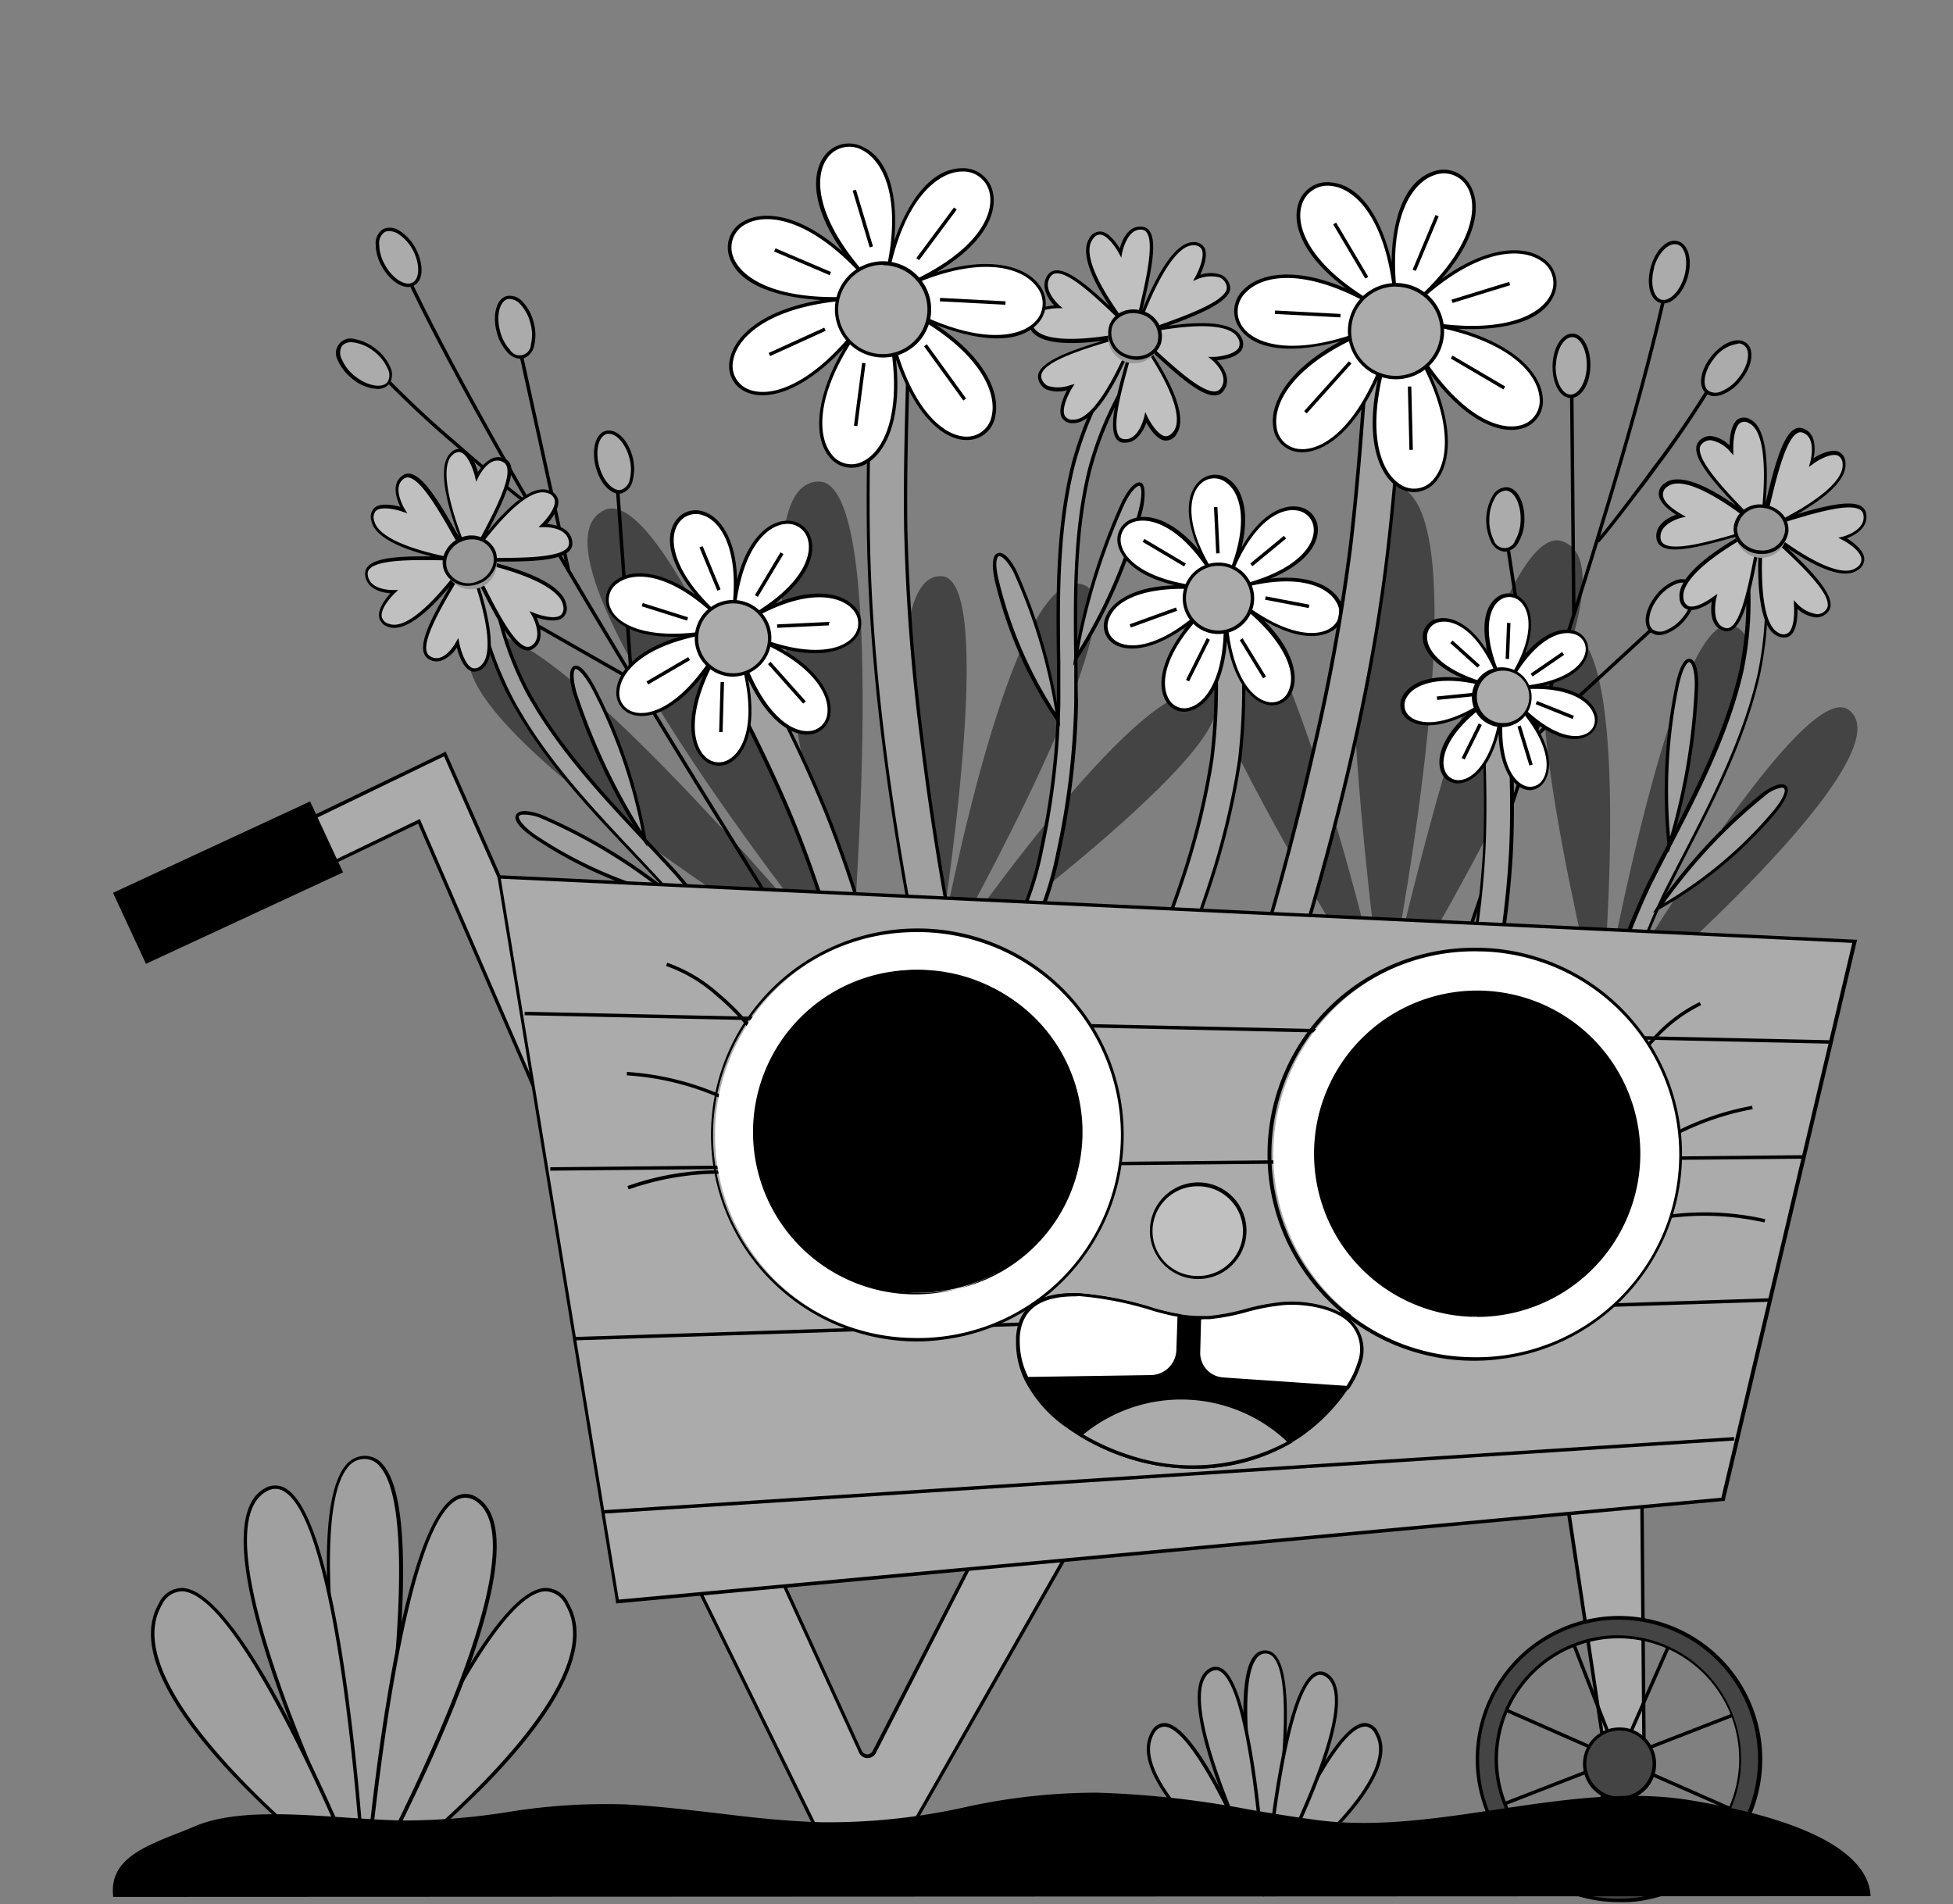 <svg xmlns="http://www.w3.org/2000/svg" viewBox="0 0 231.76 225.92"><rect x="0" y="0" width="231.76" height="225.92" fill="#808080" stroke="none"/><defs><style>.cls-1{fill:#a0a0a0;}.cls-2{fill:#444;}.cls-3{fill:#ababab;}.cls-4{fill:silver;}.cls-5{fill:#999;}.cls-6{fill:#fff;}.cls-7{fill:#565656;}</style></defs><g id="PREVIEW"><path class="cls-1" d="M43.63,223.25s-10.12-50-.43-50.34S43.63,223.25,43.63,223.25Z"/><path d="M43.64,224.33l-.21-1c0-.1-2.13-10.56-3.49-21.79-1.82-15.13-1.49-24.41,1-27.57a3,3,0,0,1,2.25-1.23,2.78,2.78,0,0,1,2.26,1.05c2.56,2.95,3.06,12.19,1.49,27.47-1.16,11.34-3.09,22-3.11,22.07Zm-.34-51.22h-.09a2.53,2.53,0,0,0-2,1.08c-5.26,6.68,1.09,41.37,2.36,47.95,1.15-6.65,6.92-41.89,1.52-48.12A2.34,2.34,0,0,0,43.3,173.11Z"/><path class="cls-1" d="M43.27,223.79s-20.89-41.36-11.9-46.92S43.27,223.79,43.27,223.79Z"/><path d="M43.52,224.75l-.44-.87c-.85-1.69-20.87-41.59-11.82-47.18a2.42,2.42,0,0,1,2.52-.16c3,1.59,5.6,10,7.59,25.1,1.48,11.17,2.09,22,2.1,22.14ZM32.68,176.66a2.24,2.24,0,0,0-1.2.39C23.47,182,40,216.72,43,222.8c-.42-6.53-3-42.56-9.41-45.9A1.91,1.91,0,0,0,32.68,176.66Z"/><path class="cls-1" d="M43.26,224.28S12.57,201.5,19,190.38,43.26,224.28,43.26,224.28Z"/><path d="M43.71,224.87l-.57-.43a134.91,134.91,0,0,1-14.57-12.8c-9.18-9.47-12.45-16.66-9.73-21.36a3.07,3.07,0,0,1,2.88-1.86c7.73.58,21.16,34.35,21.73,35.78Zm-22.2-36.05a2.72,2.72,0,0,0-2.32,1.66c-5.79,10,19.39,30,23.6,33.19-2-4.9-14.21-34.33-21.1-34.85Z"/><path class="cls-1" d="M43.07,224.28s30.69-22.78,24.24-33.9S43.07,224.28,43.07,224.28Z"/><path d="M42.62,224.87l.26-.67c.57-1.43,14-35.2,21.73-35.78a3,3,0,0,1,2.88,1.86c2.73,4.7-.55,11.89-9.73,21.36a134.91,134.91,0,0,1-14.57,12.8Zm22.2-36.05h-.18c-6.89.52-19.11,30-21.1,34.85,4.21-3.24,29.39-23.2,23.6-33.19A2.72,2.72,0,0,0,64.82,188.82Z"/><path class="cls-1" d="M43.37,224.06S47.64,172.13,56.56,178,43.37,224.06,43.37,224.06Z"/><path d="M43.09,225l.07-1c.15-1.75,3.61-42.89,11-46.48a2.44,2.44,0,0,1,2.56.24c9,5.87-12.22,44.71-13.12,46.36Zm12.09-47.28a1.92,1.92,0,0,0-.89.22c-6.52,3.18-10,38.75-10.63,45.16,3.14-5.89,20.73-39.75,12.79-45A2.3,2.3,0,0,0,55.18,177.71Z"/><path class="cls-1" d="M150.31,223.72s-5.57-27.53-.24-27.72S150.31,223.72,150.31,223.72Z"/><path d="M150.32,224.8l-.21-1c-.19-.94-4.63-23.09-1.35-27.26a1.73,1.73,0,0,1,1.31-.71,1.6,1.6,0,0,1,1.31.61c3.37,3.89-.7,26.4-.87,27.36Zm-.19-28.6h0a1.28,1.28,0,0,0-1,.56c-2.76,3.5.35,21.23,1.22,25.83.78-4.65,3.61-22.65.78-25.92A1.22,1.22,0,0,0,150.13,196.2Z"/><path class="cls-1" d="M150.11,224s-11.5-22.78-6.55-25.84S150.11,224,150.11,224Z"/><path d="M150.37,225l-.44-.87c-.47-.94-11.53-23-6.48-26.1a1.42,1.42,0,0,1,1.48-.09c4,2.09,5.33,25.11,5.38,26.09Zm-6.09-26.82a1.14,1.14,0,0,0-.61.19c-4.19,2.59,4.11,20.39,6.17,24.66-.3-4.57-1.75-23-5.1-24.73A1,1,0,0,0,144.28,198.16Z"/><path class="cls-1" d="M150.11,224.29s-16.9-12.55-13.35-18.67S150.11,224.29,150.11,224.29Z"/><path d="M150.56,224.88l-.58-.43a75.64,75.64,0,0,1-8-7.06c-5.09-5.25-6.89-9.25-5.37-11.87a1.76,1.76,0,0,1,1.67-1.07c4.31.32,11.73,19,12.05,19.76Zm-12.43-20a1.44,1.44,0,0,0-1.2.87c-3,5.26,9.76,15.66,12.71,17.95-1.41-3.44-7.8-18.55-11.42-18.82Z"/><path class="cls-1" d="M150,224.29s16.9-12.55,13.35-18.67S150,224.29,150,224.29Z"/><path d="M149.55,224.88l.26-.67c.32-.79,7.74-19.44,12.05-19.76a1.76,1.76,0,0,1,1.67,1.07c1.52,2.62-.28,6.62-5.37,11.87a75.64,75.64,0,0,1-8,7.06Zm12.43-20h-.09c-3.62.27-10,15.38-11.42,18.82,2.95-2.29,15.75-12.69,12.71-17.95A1.44,1.44,0,0,0,162,204.85Z"/><path class="cls-1" d="M150.17,224.16s2.35-28.59,7.26-25.38S150.17,224.16,150.17,224.16Z"/><path d="M149.89,225.1l.07-.95c.08-1,2-23.68,6.08-25.67a1.44,1.44,0,0,1,1.5.13c5,3.28-6.69,24.74-7.19,25.65Zm6.78-26.37a1.06,1.06,0,0,0-.45.11c-3.41,1.67-5.34,19.85-5.76,24.34,2.18-4.13,11-21.51,6.86-24.23A1.23,1.23,0,0,0,156.67,198.73Z"/><path class="cls-2" d="M98.74,114.73C95.58,112.85,48.52,84,56.53,75.87c5.8-5.91,38.65,33,43.4,38.66-6.53-8.21-38.43-49.22-28.21-54,7.85-3.69,25.86,45.66,28.92,54.21C98.39,106,86.38,57.35,97.13,57.14c8.56-.16,4.14,54.18,3.77,58.6h0Z"/><path class="cls-2" d="M110.44,113.58c-.51-2.85-7.68-45.76,1.32-45.21,6.52.4.35,40.05-.59,45.82,1.52-8.13,9.44-48.31,17.6-44.72,6.25,2.76-13.82,39-17.34,45.23,4-5.85,26.78-38.13,32.46-31.83,4.52,5-30.11,30.46-32.94,32.53h0Z"/><path d="M91.75,107.92C82.39,92.89,57.5,53,47.91,32.38l.37-.17C57.86,52.77,82.74,92.68,92.1,107.7Z"/><path d="M62.64,60c-1.91-1.36-4.61-3.68-7-5.73l-1.9-1.62A118.08,118.08,0,0,1,44.6,44l.29-.28A119.36,119.36,0,0,0,54,52.33L55.9,54c2.38,2,5.08,4.36,7,5.71Z"/><rect x="64.26" y="40.06" width="0.41" height="27.91" transform="translate(-10.1 15.11) rotate(-12.4)"/><rect x="66.27" y="65.33" width="0.41" height="20.89" transform="translate(-32.28 95.94) rotate(-60.28)"/><rect x="73.85" y="56.78" width="0.41" height="23.41" transform="translate(-4.83 5.63) rotate(-4.21)"/><path class="cls-3" d="M49.11,29.53c1,1.75,1,3.62,0,4.17s-2.59-.42-3.56-2.16-1-3.62,0-4.17S48.13,27.79,49.11,29.53Z"/><path d="M48.43,34.06c-1,0-2.27-.93-3.11-2.43A5.5,5.5,0,0,1,44.58,29a2,2,0,0,1,.87-1.81,2,2,0,0,1,2,.22,5.45,5.45,0,0,1,1.84,2c1,1.87,1,3.82-.12,4.44A1.52,1.52,0,0,1,48.43,34.06Zm-2.26-6.64a1.07,1.07,0,0,0-.53.13A1.58,1.58,0,0,0,45,29a5.09,5.09,0,0,0,.69,2.44c.9,1.62,2.4,2.57,3.28,2.08s.87-2.27,0-3.89h0a5.18,5.18,0,0,0-1.7-1.87A2.08,2.08,0,0,0,46.17,27.42Z"/><path class="cls-3" d="M44.54,41.56c1.57,1.24,2.27,3,1.57,3.86S43.56,46,42,44.79s-2.27-3-1.57-3.86S43,40.32,44.54,41.56Z"/><path d="M44.82,46.15a5,5,0,0,1-3-1.2,5.54,5.54,0,0,1-1.7-2.14,1.74,1.74,0,0,1,2-2.57,5.59,5.59,0,0,1,2.48,1.16h0a5.45,5.45,0,0,1,1.7,2.14,2,2,0,0,1-.1,2A1.79,1.79,0,0,1,44.82,46.15ZM41.7,40.61a1.37,1.37,0,0,0-1.12.45,1.59,1.59,0,0,0,0,1.6,5,5,0,0,0,1.58,2c1.45,1.15,3.21,1.46,3.83.66a1.57,1.57,0,0,0,0-1.59,5,5,0,0,0-1.57-2h0a5.06,5.06,0,0,0-2.29-1.07A2.22,2.22,0,0,0,41.7,40.61Z"/><path class="cls-3" d="M57.3,67.75c1.57,1.24,2.27,3,1.56,3.87s-2.55.61-4.12-.63-2.27-3-1.56-3.86S55.73,66.52,57.3,67.75Z"/><path d="M57.58,72.35a5,5,0,0,1-3-1.2A5.45,5.45,0,0,1,52.92,69a1.73,1.73,0,0,1,2-2.57,5.29,5.29,0,0,1,2.48,1.16h0c1.69,1.33,2.39,3.16,1.6,4.15A1.75,1.75,0,0,1,57.58,72.35Zm-3.13-5.54a1.36,1.36,0,0,0-1.11.44,1.57,1.57,0,0,0,0,1.6,5,5,0,0,0,1.57,2c1.45,1.15,3.21,1.45,3.83.66s-.07-2.43-1.53-3.57h0a5.18,5.18,0,0,0-2.29-1.07Z"/><path class="cls-3" d="M63.13,38.3c.5,1.94,0,3.74-1.08,4s-2.41-1-2.91-3,0-3.74,1.08-4S62.62,36.37,63.13,38.3Z"/><path d="M61.74,42.57a2.2,2.2,0,0,1-1.52-.76,5.6,5.6,0,0,1-1.28-2.42c-.54-2.07,0-4,1.23-4.27a2,2,0,0,1,1.87.71,5.51,5.51,0,0,1,1.29,2.42h0A5.56,5.56,0,0,1,63.39,41a2,2,0,0,1-1.29,1.53A1.12,1.12,0,0,1,61.74,42.57Zm-1.21-7.09a1.09,1.09,0,0,0-.26,0c-1,.26-1.4,2-.93,3.78a5,5,0,0,0,1.18,2.24A1.33,1.33,0,0,0,63,40.88a5,5,0,0,0-.06-2.53h0a5,5,0,0,0-1.18-2.23A1.77,1.77,0,0,0,60.53,35.48Z"/><path class="cls-3" d="M74.88,54.31c.5,1.94,0,3.74-1.09,4s-2.4-1-2.9-3,0-3.74,1.09-4S74.38,52.37,74.88,54.31Z"/><path d="M73.48,58.58c-1.13,0-2.3-1.31-2.79-3.19-.53-2.08,0-4,1.24-4.27s2.61,1.06,3.15,3.14h0a5.44,5.44,0,0,1,0,2.74,2,2,0,0,1-1.29,1.53A1.49,1.49,0,0,1,73.48,58.58Zm-1.2-7.1a1.07,1.07,0,0,0-.25,0c-1,.26-1.41,2-.94,3.78s1.67,3.1,2.65,2.85a1.61,1.61,0,0,0,1-1.25,5.08,5.08,0,0,0-.06-2.53h0C74.26,52.72,73.2,51.48,72.28,51.48Z"/><path class="cls-1" d="M97.57,142a41.69,41.69,0,0,1-1.15-5.88c-.73-4.95-1.64-11.11-6-18.29A93.53,93.53,0,0,0,80,103.4L76.81,100c-5.16-5.48-10.49-11.15-14.16-17.81A39.79,39.79,0,0,1,58.17,66.7L56,66.48a42.41,42.41,0,0,0,4.82,16.7c3.85,7,9.3,12.77,14.57,18.38,1,1.12,2.14,2.27,3.18,3.41a90.37,90.37,0,0,1,10.05,14c4.11,6.69,4.93,12.3,5.66,17.24a42.57,42.57,0,0,0,1.24,6.28Z"/><path d="M95.41,142.72l-.06-.19a44.33,44.33,0,0,1-1.24-6.29c-.72-4.94-1.55-10.52-5.63-17.18a90.18,90.18,0,0,0-10-14c-1-1.14-2.13-2.29-3.18-3.41C70,96.08,64.53,90.28,60.67,83.28,58,78.5,56,71.28,55.83,66.49v-.23l2.55.26v.17a39.66,39.66,0,0,0,4.45,15.37c3.67,6.64,9,12.3,14.13,17.77,1.06,1.13,2.15,2.29,3.21,3.44a92.76,92.76,0,0,1,10.39,14.44c4.43,7.21,5.34,13.39,6.07,18.35a42.31,42.31,0,0,0,1.14,5.86l.06.21Zm-39.17-76A42.49,42.49,0,0,0,61,83.09c3.83,7,9.27,12.73,14.54,18.33,1.05,1.12,2.14,2.27,3.18,3.41a90.89,90.89,0,0,1,10.08,14c4.12,6.73,5,12.35,5.68,17.31a43.54,43.54,0,0,0,1.18,6.07l1.62-.4a43.11,43.11,0,0,1-1.09-5.7c-.73-4.94-1.63-11.07-6-18.21a92.67,92.67,0,0,0-10.35-14.38l-3.2-3.43c-5.17-5.49-10.5-11.17-14.19-17.86A40.24,40.24,0,0,1,58,66.88Z"/><path class="cls-1" d="M76.48,99.62a61.2,61.2,0,0,0-6.19-18.17c-2-3.66-3.06-2.52-2.12.77A75.1,75.1,0,0,0,76.48,99.62Z"/><path d="M76.81,100.48l-.5-.75A75.06,75.06,0,0,1,68,82.27c-.51-1.79-.46-3,.12-3.25.74-.31,1.7,1.1,2.38,2.33a61.94,61.94,0,0,1,6.21,18.23ZM68.3,79.38h0c-.25.11-.38,1,.11,2.77a75.44,75.44,0,0,0,7.75,16.52,62,62,0,0,0-6-17.13C69.16,79.82,68.55,79.38,68.3,79.38Z"/><path class="cls-1" d="M79.8,106.44A50.15,50.15,0,0,1,63.36,99.2c-3.29-2.31-2.22-3.42.76-2.31A64.9,64.9,0,0,1,79.8,106.44Z"/><path d="M80.54,106.8l-.78-.16a50.68,50.68,0,0,1-16.51-7.28c-1.63-1.14-2.35-2.09-2-2.69s1.41-.55,3,0a64.51,64.51,0,0,1,15.74,9.59ZM62.2,96.66c-.37,0-.57.09-.63.2s.15.94,1.91,2.17A50.47,50.47,0,0,0,79,106a64.55,64.55,0,0,0-15-9A5.62,5.62,0,0,0,62.2,96.66Z"/><path class="cls-4" d="M64.45,62.38s3.18-3.1.59-4-6.61,4.18-8.46,6.71c2.15-4.09,5.19-9.44,3.21-10.45s-3.22,1.9-3.22,1.9-1.06-4.51-3-2.66c-2.28,2.13,1.3,10.6,2.1,12.41h-.06c-2.41-4.15-5.76-11-7.72-9.69-1.7,1.15,0,3.91,0,3.91S43.63,59,44.21,61.76c.5,2.42,5.64,3.84,8.92,4.5-4.44-.08-9.84-.22-9.66,1.91s3.29,2,3.29,2-3.22,3-.63,4c2.78,1,7.54-5.17,9-7.24C52.84,71,48.92,76.85,51,78c1.84,1,3.31-1.74,3.31-1.74s.86,4.55,2.93,2.8c2.33-2-.73-10.37-1.51-12.39h.11l-.17-.28h0v0c0,.11.07.17.07.17v0C58,70.86,61.1,78,63.14,76.8c1.76-1.07.16-3.9.16-3.9s4.17,1.71,3.72-1.09c-.49-3-8.34-4.89-10.72-5.38,4.58-.05,11.65.38,11.43-2.06C67.54,62.22,64.45,62.38,64.45,62.38Z"/><path d="M56.32,79.7a1.21,1.21,0,0,1-.38-.06c-1-.35-1.51-2-1.73-2.81a3.77,3.77,0,0,1-1.86,1.57,1.79,1.79,0,0,1-1.46-.18,1.37,1.37,0,0,1-.62-.84c-.42-1.59,1.32-4.77,3.1-7.78-2.19,2.61-5.22,5.54-7.31,4.78A1.53,1.53,0,0,1,45,73.27c-.21-1,.79-2.27,1.33-2.87-1.18-.08-2.87-.6-3-2.21a1.26,1.26,0,0,1,.35-1c1-1.1,4.27-1.21,7.54-1.17-3.36-.85-6.73-2.19-7.15-4.22a1.51,1.51,0,0,1,.36-1.54c.74-.64,2.29-.33,3.08-.12-.43-.87-1.14-2.77.28-3.73a1.18,1.18,0,0,1,1-.17c1.67.4,3.79,4.1,5.69,7.5-1.28-3.39-2.74-8.39-1-10a1.43,1.43,0,0,1,1.4-.45c1,.3,1.59,1.9,1.85,2.72a3.8,3.8,0,0,1,1.79-1.67,1.84,1.84,0,0,1,1.45.12,1.32,1.32,0,0,1,.66.8C61,56.8,59.48,60,57.87,63.07c2.2-2.69,5.17-5.61,7.24-4.89a1.54,1.54,0,0,1,1.12,1.09c.22,1-.77,2.3-1.31,2.91,1.18.06,2.87.56,3,2.17a1.24,1.24,0,0,1-.34,1c-1.21,1.32-5.48,1.3-9.24,1.28h-.23c3.5.86,8.69,2.56,9.1,5.15a1.5,1.5,0,0,1-.42,1.51c-.77.61-2.31.23-3.1,0,.39.89,1,2.82-.45,3.71a1.15,1.15,0,0,1-1,.12c-1.71-.5-3.75-4.56-5.55-8.15h0c1.13,3.41,2.5,8.74.62,10.32A1.62,1.62,0,0,1,56.32,79.7Zm-1.93-4,.11.57c.14.73.69,2.68,1.57,3a1,1,0,0,0,1-.31c1.74-1.47.33-7.25-1.57-12.16l-.12-.32h0l-1-.21h.92c-.35-.6-.71-1.24-1.08-1.91-1.82-3.26-4.09-7.31-5.64-7.68a.77.77,0,0,0-.63.11c-1.52,1,.07,3.6.08,3.63l.31.49-.55-.19c-.65-.23-2.48-.7-3.17-.11a1.13,1.13,0,0,0-.22,1.14c.48,2.33,5.69,3.72,8.76,4.34l-.05.4h-.23c-3.51-.06-7.89-.15-9,1a.78.78,0,0,0-.24.68c.16,1.92,3,1.84,3.07,1.84h.54l-.39.37c-.5.47-1.75,1.89-1.55,2.83a1.14,1.14,0,0,0,.85.81c2.66,1,7.41-5.25,8.8-7.17l.34.22c-.31.54-.66,1.12-1,1.72-1.82,3.07-4.09,6.89-3.67,8.51a.9.9,0,0,0,.44.58,1.36,1.36,0,0,0,1.14.15c1.08-.31,1.87-1.79,1.88-1.81ZM56.21,67c.29.56.59,1.16.9,1.78,1.67,3.34,3.75,7.49,5.29,7.94a.79.79,0,0,0,.64-.08c1.56-1,.1-3.6.08-3.62l-.29-.51.55.22c.64.26,2.46.82,3.16.26a1.1,1.1,0,0,0,.28-1.12c-.37-2.32-5.7-4.22-10.56-5.22l-.26,0,.18.34,0,.06ZM54.46,53.63a1.22,1.22,0,0,0-.8.39c-1.69,1.58.11,7.55,2.16,12.18v0h.47c.64,0,1.34,0,2.05,0,3.5,0,7.85,0,8.94-1.15a.89.89,0,0,0,.24-.69c-.18-1.93-3-1.81-3.07-1.81l-.54,0,.38-.38c.5-.48,1.74-1.94,1.53-2.87a1.14,1.14,0,0,0-.85-.79c-2.42-.85-6.57,4.35-8.24,6.63L56.4,65l.48-.91c1.68-3.17,3.77-7.11,3.27-8.7a.88.88,0,0,0-.45-.56,1.39,1.39,0,0,0-1.14-.1c-1.07.37-1.79,1.89-1.8,1.91l-.25.53-.13-.57c-.17-.72-.81-2.65-1.71-2.92Z"/><path class="cls-5" d="M58.59,65.41A3.07,3.07,0,1,1,54.74,64,2.9,2.9,0,0,1,58.59,65.41Z"/><path d="M55.52,69.51a2.94,2.94,0,0,1-2.8-1.77,2.75,2.75,0,0,1,.13-2.29,3.39,3.39,0,0,1,1.81-1.64,3.13,3.13,0,0,1,4.12,1.52,2.79,2.79,0,0,1-.13,2.29,3.38,3.38,0,0,1-1.82,1.64A3.54,3.54,0,0,1,55.52,69.51ZM56,64a3,3,0,0,0-1.17.23,3,3,0,0,0-1.6,1.44,2.37,2.37,0,0,0-.11,2,2.71,2.71,0,0,0,3.58,1.29,3,3,0,0,0,1.61-1.44,2.37,2.37,0,0,0,.11-2A2.54,2.54,0,0,0,56,64Z"/><path class="cls-1" d="M114.65,123.62a41.91,41.91,0,0,1,3.12-5.12c2.8-4.14,6.29-9.3,7.88-17.57a92.46,92.46,0,0,0,2.07-17.63c0-1.56,0-3.15,0-4.69-.1-7.53-.21-15.31,1.58-22.71a39.77,39.77,0,0,1,7.12-14.42l-1.43-1.6a42.28,42.28,0,0,0-7.71,15.57c-1.87,7.74-1.76,15.7-1.65,23.39,0,1.54,0,3.12,0,4.67a90.28,90.28,0,0,1-2,17.1c-1.49,7.71-4.66,12.4-7.46,16.54a44.27,44.27,0,0,0-3.33,5.47Z"/><path d="M114.74,123.9l-2.18-1.2.08-.17A43.84,43.84,0,0,1,116,117c2.79-4.13,6-8.8,7.43-16.47a89.86,89.86,0,0,0,2-17.06c0-1.52,0-3.08,0-4.59v-.07c-.11-7.71-.22-15.68,1.65-23.45a42.62,42.62,0,0,1,7.76-15.66l.15-.17,1.71,1.9-.12.14A39.5,39.5,0,0,0,129.45,56c-1.78,7.38-1.68,15.14-1.57,22.66,0,1.54,0,3.13.05,4.69A92.78,92.78,0,0,1,125.85,101c-1.6,8.31-5.1,13.49-7.91,17.65a41.46,41.46,0,0,0-3.11,5.08Zm-1.65-1.37,1.47.8a43,43,0,0,1,3-4.94c2.79-4.13,6.27-9.27,7.85-17.49a92.34,92.34,0,0,0,2.07-17.6c0-1.55,0-3.15,0-4.69-.1-7.53-.21-15.33,1.58-22.75a40.53,40.53,0,0,1,7-14.38L135,40.19a42.35,42.35,0,0,0-7.52,15.31c-1.86,7.72-1.75,15.66-1.65,23.34v.07c0,1.51,0,3.08,0,4.6a90.7,90.7,0,0,1-2,17.14c-1.5,7.75-4.68,12.46-7.49,16.62A44.45,44.45,0,0,0,113.09,122.53Z"/><path class="cls-1" d="M127.67,78.12a61.29,61.29,0,0,0,7.7-17.58c1-4.06-.56-3.92-2.09-.86A75,75,0,0,0,127.67,78.12Z"/><path d="M127.34,79l.13-.9a75,75,0,0,1,5.63-18.5c.84-1.68,1.69-2.54,2.29-2.33s.51,2,.18,3.33a61.76,61.76,0,0,1-7.73,17.65Zm7.85-21.35c-.29,0-1,.62-1.73,2.13A75.5,75.5,0,0,0,128,77.18a61.17,61.17,0,0,0,7.14-16.69c.51-2.09.27-2.77.08-2.84Z"/><path class="cls-1" d="M125.52,85.4A50.06,50.06,0,0,1,118.28,69c-.87-3.92.66-4,2.12-1.18A64.5,64.5,0,0,1,125.52,85.4Z"/><path d="M125.82,86.17l-.46-.65A50.31,50.31,0,0,1,118.08,69c-.43-1.94-.32-3.13.31-3.36s1.42.54,2.19,2a64.7,64.7,0,0,1,5.14,17.7ZM118.6,66h-.07c-.24.09-.52.79,0,2.89a50.62,50.62,0,0,0,6.72,15.65,64.53,64.53,0,0,0-5-16.7C119.5,66.48,118.89,66,118.6,66Z"/><path class="cls-4" d="M143.92,42.52s4.45-.13,3.15-2.55-7.7-1.38-10.77-.76c4.34-1.56,10.2-3.46,9.42-5.55s-3.66-.76-3.66-.76,2.26-4-.46-4c-3.1,0-6.19,8.7-6.82,10.58l0,0c1-4.69,3.18-12,.84-12.37-2-.3-2.62,2.9-2.62,2.9s-2.11-4-3.56-1.54c-1.26,2.12,1.58,6.64,3.55,9.34-3.22-3-7.11-6.8-8.41-5.1s1,3.71,1,3.71-4.43.08-3.15,2.52c1.37,2.62,9.05,1.27,11.55.75C129.56,41,122.7,42.73,123.43,45c.64,2,3.61,1,3.61,1s-2.43,3.94.27,4c3.06.12,6.47-8.14,7.26-10.16l.06.08c0-.1.05-.21.07-.32l0,0v0l-.06.17h0c-1.22,4.63-3.79,12-1.45,12.47,2,.4,2.75-2.77,2.75-2.77s1.92,4.08,3.48,1.72c1.7-2.59-2.86-9.25-4.28-11.21,3.41,3,8.34,8.14,9.82,6.19C146.31,44.49,143.92,42.52,143.92,42.52Z"/><path d="M133.59,52.52a1.87,1.87,0,0,1-.4,0,1.11,1.11,0,0,1-.78-.56c-.93-1.51.31-5.89,1.4-9.75h0c-1.46,3.28-4,8.11-6.5,8a1.42,1.42,0,0,1-1.31-.67c-.48-.91.22-2.47.62-3.24a3.82,3.82,0,0,1-2.44-.09,1.81,1.81,0,0,1-.94-1.13,1.25,1.25,0,0,1,.1-1c.77-1.46,4.19-2.63,7.53-3.65-3.38.45-7.58.57-8.61-1.4a1.56,1.56,0,0,1-.08-1.57c.53-.89,2.12-1.15,2.93-1.22-.83-.86-1.72-2.38-.73-3.67a1.23,1.23,0,0,1,.92-.49c1.5-.12,4,2,6.35,4.22-1.9-2.89-3.49-6.16-2.42-7.94a1.47,1.47,0,0,1,1.3-.89c1,0,1.91,1.3,2.35,2,.27-.93,1-2.81,2.73-2.56a1.15,1.15,0,0,1,.82.52c1,1.41,0,5.57-.87,9.37,1.35-3.37,3.64-8,6-8.07a1.43,1.43,0,0,1,1.34.62c.52.88-.1,2.47-.47,3.25a3.85,3.85,0,0,1,2.45,0,1.78,1.78,0,0,1,1,1.07,1.28,1.28,0,0,1,0,1c-.69,1.48-4,2.8-7.26,4,3.44-.5,7.61-.66,8.65,1.28a1.55,1.55,0,0,1,.09,1.55c-.52.9-2.12,1.18-2.93,1.26.83.85,1.74,2.35.75,3.64a1.22,1.22,0,0,1-.93.51c-1.77.17-4.91-2.74-7.67-5.29a1.29,1.29,0,0,1-.17-.16c2,3,4.68,7.76,3.24,10a1.5,1.5,0,0,1-1.34.82c-1-.07-1.85-1.39-2.26-2.11C135.75,50.9,135,52.52,133.59,52.52Zm1.15-12.16c-.17.61-.35,1.26-.54,1.92-1,3.6-2.28,8.07-1.45,9.43a.75.75,0,0,0,.52.37c1.81.37,2.5-2.58,2.51-2.61l.13-.58.25.54c.3.62,1.26,2.26,2.16,2.33.34,0,.67-.19,1-.65,1.29-2-1.36-7-4.28-11l-.15-.22-.09.34,0,.1Zm-7.22,5.2-.31.5c-.38.62-1.29,2.44-.85,3.27a1,1,0,0,0,1,.46h.06c2.93,0,6.34-8.35,7-10l.12-.32,0,0h0l-.62-.86.68.6c.14-.67.31-1.39.49-2.13.85-3.63,1.92-8.15,1-9.47a.79.79,0,0,0-.54-.35C133.74,27,133.17,30,133.16,30l-.1.57-.28-.52c-.32-.6-1.36-2.19-2.26-2.21-.36,0-.66.22-.94.69-1.22,2,1.69,6.58,3.53,9.11l-.3.27-.17-.16c-2.55-2.42-5.71-5.44-7.31-5.31a.84.84,0,0,0-.63.34c-1.18,1.53,1,3.42,1,3.44l.41.35h-.54c-.68,0-2.57.22-3.06,1a1.18,1.18,0,0,0,.09,1.18c1.31,2.5,9,1.13,11.33.64l.1.4-1.9.58c-3.42,1-7.67,2.33-8.45,3.81a.92.92,0,0,0-.08.72,1.45,1.45,0,0,0,.74.88,4.1,4.1,0,0,0,2.61-.06Zm7.44-6,.35.32,1.52,1.38c2.57,2.37,5.78,5.31,7.37,5.18a.84.84,0,0,0,.64-.34c1.18-1.55-1-3.39-1.05-3.41l-.41-.34.54,0c.69,0,2.58-.26,3.07-1.09a1.15,1.15,0,0,0-.1-1.16c-1.21-2.26-7.78-1.22-10.55-.66l-.11-.4,1-.34c3.37-1.21,7.57-2.7,8.28-4.22a.91.91,0,0,0,0-.72,1.41,1.41,0,0,0-.78-.84,4.14,4.14,0,0,0-2.61.19l-.54.23.28-.51c.36-.65,1.19-2.5.71-3.31a1.06,1.06,0,0,0-1-.41c-2.31,0-5,5.64-6.64,10.44Z"/><path class="cls-5" d="M137.56,40.81a3.07,3.07,0,1,1-1.89-3.64A2.9,2.9,0,0,1,137.56,40.81Z"/><path d="M134.93,42.7a3.57,3.57,0,0,1-1.27-.24,3.1,3.1,0,0,1-2-3.9A2.75,2.75,0,0,1,133.13,37a3.42,3.42,0,0,1,2.61-.05,3.11,3.11,0,0,1,2,3.9h0a2.79,2.79,0,0,1-1.64,1.6A3.17,3.17,0,0,1,134.93,42.7Zm-.45-5.55a2.78,2.78,0,0,0-1.18.25A2.34,2.34,0,0,0,132,38.71a2.7,2.7,0,0,0,1.77,3.37,3,3,0,0,0,2.16,0,2.37,2.37,0,0,0,1.4-1.37h0a2.71,2.71,0,0,0-1.77-3.37A3.17,3.17,0,0,0,134.48,37.15Z"/><path class="cls-1" d="M87.69,74.84C91.45,82.11,95.25,89.38,98.3,97a143,143,0,0,1,6.92,23.12,280.83,280.83,0,0,1,5.92,48.78c.09,2.63-4,2.22-4.09-.4a274.36,274.36,0,0,0-5.88-47.68A136,136,0,0,0,94.29,98c-3-7.34-6.68-14.38-10.32-21.41C82.75,74.25,86.47,72.5,87.69,74.84Z"/><path d="M109.39,170.86a2.66,2.66,0,0,1-1.25-.31,2.38,2.38,0,0,1-1.3-2.06A273.23,273.23,0,0,0,101,120.85,134.75,134.75,0,0,0,94.1,98.08c-2.86-7-6.4-13.83-9.82-20.44l-.49-1a2,2,0,0,1,0-2.06A2.56,2.56,0,0,1,86,73.53a2.15,2.15,0,0,1,1.85,1.22l.5,1c3.54,6.83,7.2,13.9,10.12,21.17a144.51,144.51,0,0,1,6.93,23.15,280.51,280.51,0,0,1,5.92,48.82,1.82,1.82,0,0,1-.81,1.69A2.16,2.16,0,0,1,109.39,170.86ZM85.91,73.94a2.09,2.09,0,0,0-1.73.91,1.59,1.59,0,0,0,0,1.66l.49.95c3.43,6.61,7,13.45,9.84,20.47a135.46,135.46,0,0,1,6.89,22.83,274.15,274.15,0,0,1,5.88,47.72,2,2,0,0,0,1.08,1.71,2.08,2.08,0,0,0,2,0,1.39,1.39,0,0,0,.62-1.33A280.55,280.55,0,0,0,105,120.14a143.76,143.76,0,0,0-6.91-23.09C95.2,89.8,91.55,82.74,88,75.91l-.51-1a1.72,1.72,0,0,0-1.5-1Z"/><path class="cls-6" d="M87.11,72c2-18.07-15.85-11.8-2.21.78C71.26,60.19,65,78.07,84.13,75c-19.12,3.09-9,19.13,1.25,2-10.28,17.15,8.55,19.26,2.32.26,6.23,19,19.62,5.59,1.66-1.66,18,7.25,15.82-11.57-.27-2.32C105.18,64,89.14,53.92,87.11,72Z"/><path d="M85.28,90.86A2.69,2.69,0,0,1,83.37,90c-1.48-1.45-2.12-4.85.17-10C80.15,84.38,77,85.4,75.06,84.8a2.69,2.69,0,0,1-1.91-2.89c.15-2.1,2.27-4.8,7.54-6.37-6.75.27-8.32-2.66-8.59-3.33a2.81,2.81,0,0,1,1.09-3.43c1.7-1.17,5-1.25,9.27,1.74C79.28,66.72,79,63.69,80.05,62a2.88,2.88,0,0,1,3.5-1.28c1.87.63,3.8,3.12,3.92,8.09,1.21-4.82,3.65-6.82,5.62-7a2.87,2.87,0,0,1,3.13,2c.61,1.9-.3,4.8-4.25,7.8,4.82-2,8-1.17,9.43.35a2.8,2.8,0,0,1,.3,3.58c-.41.6-2.59,3.11-9.11,1.36,4.79,2.69,6.26,5.8,5.94,7.88A2.68,2.68,0,0,1,96,87.15c-2,.17-4.87-1.53-7.22-6.54,1.1,5.55-.28,8.72-2,9.81A2.76,2.76,0,0,1,85.28,90.86Zm.27-13.8c-4,6.76-3.55,11.06-1.89,12.69a2.27,2.27,0,0,0,2.89.33c2-1.23,3.41-5.31,1-12.8l.39-.12c2.41,7.37,5.87,9.78,8.1,9.58a2.3,2.3,0,0,0,2.13-2c.35-2.33-1.75-6.07-8.85-8.94l.15-.37c6.85,2.76,10.71,1.68,11.94-.09a2.4,2.4,0,0,0-.27-3.07c-1.57-1.71-5.62-2.41-11.9,1.19L89,73.06c6.09-3.5,7.49-7.11,6.84-9.14a2.47,2.47,0,0,0-2.7-1.74c-2.2.22-5,2.92-5.82,9.84l-.4,0c.77-6.91-1.4-10.18-3.49-10.88a2.48,2.48,0,0,0-3,1.1C79.31,64,79.88,67.86,85,72.62l-.28.3C79.44,68,75.33,67.8,73.43,69.11a2.4,2.4,0,0,0-1,3c.8,2,4.33,3.9,11.62,2.72l.06.4c-7.55,1.22-10.43,4.41-10.6,6.76a2.28,2.28,0,0,0,1.62,2.47c2.13.67,6-.9,10-7.55Z"/><line class="cls-6" x1="83.19" y1="64.89" x2="85.31" y2="70.02"/><rect x="84.05" y="64.68" width="0.41" height="5.55" transform="translate(-19.39 37.33) rotate(-22.48)"/><line class="cls-6" x1="89.76" y1="70.72" x2="92.79" y2="65.65"/><rect x="88.32" y="67.98" width="5.91" height="0.41" transform="translate(-14.08 111.54) rotate(-59.13)"/><line class="cls-6" x1="92.22" y1="74.29" x2="98.36" y2="73.99"/><rect x="92.22" y="73.94" width="6.15" height="0.41" transform="translate(-3.44 4.64) rotate(-2.74)"/><line class="cls-6" x1="91.29" y1="78.68" x2="95.47" y2="83.37"/><rect x="93.18" y="77.88" width="0.41" height="6.28" transform="translate(-30.24 82.64) rotate(-41.7)"/><line class="cls-6" x1="85.71" y1="80.92" x2="85.55" y2="86.87"/><polygon points="85.75 86.87 85.34 86.86 85.51 80.92 85.92 80.93 85.75 86.87"/><line class="cls-6" x1="76.82" y1="81.03" x2="81.77" y2="78.14"/><rect x="76.43" y="79.38" width="5.73" height="0.41" transform="translate(-29.3 50.81) rotate(-30.26)"/><line class="cls-6" x1="76.35" y1="71.22" x2="81.76" y2="72.9"/><rect x="78.85" y="69.23" width="0.41" height="5.66" transform="matrix(0.3, -0.95, 0.95, 0.3, -13.27, 126.08)"/><path class="cls-3" d="M91.11,74.3a4.35,4.35,0,1,1-5.55-2.66A4.34,4.34,0,0,1,91.11,74.3Z"/><path d="M87,80.29a4.55,4.55,0,0,1-1.52-8.84,4.56,4.56,0,0,1,5.81,2.78A4.56,4.56,0,0,1,88.52,80,4.69,4.69,0,0,1,87,80.29Zm0-8.69a4.08,4.08,0,0,0-1.38.23,4.15,4.15,0,0,0-2.53,5.29,4.14,4.14,0,0,0,7.81-2.75h0A4.11,4.11,0,0,0,88.8,72,4.17,4.17,0,0,0,87,71.6Z"/><path class="cls-2" d="M165.77,118.14c1.94-3.12,30.45-50.38,19.58-53.93-7.87-2.57-19.13,47.06-20.73,54.3,2-10.3,11.46-61.38.17-60.95-8.67.32-1.94,52.43-.71,61.43-2-8.78-13.75-57.48-23.39-52.71-7.68,3.8,21.27,50,23.63,53.75h0Z"/><path class="cls-2" d="M191.52,119.86c2.21-1.87,35.12-30.32,27.85-35.64-5.27-3.85-25.84,30.6-28.81,35.63,4-7.22,23.59-43.21,15-45.64C199,72.33,191.32,113,190,120.08c.62-7.07,3.74-46.44-4.66-45.22-6.68,1,3.73,42.67,4.58,46.06h0Z"/><path d="M172.1,117.6l-.39-.13c5.76-16.74,21.07-61.19,25.81-83.39l.4.09C193.17,56.39,177.86,100.86,172.1,117.6Z"/><path d="M189.74,64.38l-.3-.27C191,62.37,193.09,59.5,195,57c.52-.71,1-1.39,1.48-2a120.73,120.73,0,0,0,7-10.4l.35.2a120.31,120.31,0,0,1-7,10.45l-1.47,2C193.41,59.75,191.29,62.62,189.74,64.38Z"/><rect x="186.42" y="45" width="0.41" height="27.91" transform="translate(-0.54 1.75) rotate(-0.54)"/><rect x="179.09" y="80.41" width="20.89" height="0.41" transform="translate(-4.47 149.78) rotate(-42.66)"/><rect x="180.31" y="63.5" width="0.41" height="23.41" transform="translate(-9.32 28.26) rotate(-8.73)"/><path class="cls-3" d="M196.11,31.66c-.56,1.92-.12,3.74,1,4.05s2.43-1,3-2.91.12-3.73-1-4S196.66,29.74,196.11,31.66Z"/><path d="M197.43,36a1.34,1.34,0,0,1-.4-.06c-1.22-.35-1.71-2.24-1.12-4.31h0c.6-2.06,2-3.39,3.24-3s1.71,2.24,1.12,4.3C199.73,34.7,198.54,36,197.43,36Zm-1.12-4.25c-.52,1.78-.14,3.52.83,3.8s2.22-1,2.73-2.77S200,29.23,199,29s-2.22,1-2.73,2.77Z"/><path class="cls-3" d="M203.25,42.36c-1.25,1.56-1.55,3.4-.66,4.11s2.62,0,3.87-1.53,1.55-3.4.66-4.12S204.5,40.8,203.25,42.36Z"/><path d="M203.46,47a1.54,1.54,0,0,1-1-.33c-1-.79-.71-2.73.63-4.4s3.17-2.36,4.16-1.56.71,2.72-.63,4.4a5.44,5.44,0,0,1-2.16,1.68A2.72,2.72,0,0,1,203.46,47Zm2.8-6.21a4.19,4.19,0,0,0-2.85,1.74c-1.16,1.44-1.48,3.19-.7,3.82a1.58,1.58,0,0,0,1.6.06,5,5,0,0,0,2-1.56c1.16-1.44,1.48-3.2.7-3.83A1.15,1.15,0,0,0,206.26,40.75Z"/><path class="cls-3" d="M196.68,70.75c-1.25,1.56-1.54,3.4-.66,4.11s2.63,0,3.88-1.53,1.55-3.4.66-4.12S197.94,69.19,196.68,70.75Z"/><path d="M196.89,75.35a1.54,1.54,0,0,1-1-.33c-1-.8-.72-2.73.63-4.4a5.42,5.42,0,0,1,2.15-1.68,2,2,0,0,1,2,.11c1,.8.71,2.73-.63,4.4a5.42,5.42,0,0,1-2.16,1.68A2.64,2.64,0,0,1,196.89,75.35Zm2.8-6.22a2.24,2.24,0,0,0-.86.19,5.15,5.15,0,0,0-2,1.55c-1.16,1.45-1.47,3.2-.69,3.83a1.58,1.58,0,0,0,1.6.06,5,5,0,0,0,2-1.56c1.16-1.45,1.48-3.2.69-3.83A1.13,1.13,0,0,0,199.69,69.13Z"/><path class="cls-3" d="M184.41,43.35c-.06,2,.81,3.64,2,3.68s2.11-1.56,2.17-3.56-.82-3.65-2-3.68S184.46,41.35,184.41,43.35Z"/><path d="M186.4,47.23h0c-1.27,0-2.22-1.74-2.16-3.89h0c.06-2.12,1.09-3.76,2.34-3.76h0c1.27,0,2.21,1.75,2.15,3.89S187.65,47.23,186.4,47.23Zm-1.79-3.88c-.05,1.86.75,3.44,1.76,3.47h0c1,0,1.88-1.52,1.93-3.36S187.57,40,186.57,40h0c-1,0-1.88,1.53-1.93,3.36Z"/><path class="cls-3" d="M176.54,61.58c0,2,.83,3.65,2,3.68s2.11-1.57,2.16-3.57-.83-3.65-2-3.68S176.59,59.58,176.54,61.58Z"/><path d="M178.54,65.46h0a2,2,0,0,1-1.61-1.21,5.93,5.93,0,0,1,.14-5.32,1.93,1.93,0,0,1,1.67-1.12c1.27,0,2.22,1.74,2.16,3.88a5.34,5.34,0,0,1-.7,2.65A2,2,0,0,1,178.54,65.46Zm-2-3.88h.2a5.15,5.15,0,0,0,.51,2.47,1.34,1.34,0,0,0,2.56.07,5,5,0,0,0,.64-2.45c.05-1.85-.76-3.44-1.76-3.46a1.6,1.6,0,0,0-1.31.92,5.13,5.13,0,0,0-.64,2.45Z"/><path class="cls-1" d="M189.4,146.79a42.22,42.22,0,0,0-.51-6c-.65-5-1.46-11.13.81-19.24a92.63,92.63,0,0,1,6-16.7c.7-1.39,1.43-2.81,2.14-4.17,3.46-6.69,7-13.6,8.75-21a40,40,0,0,0,.08-16.09l2-.79a42.42,42.42,0,0,1-.07,17.38c-1.79,7.76-5.45,14.83-9,21.66-.71,1.36-1.44,2.77-2.13,4.15a90.43,90.43,0,0,0-5.84,16.2c-2.12,7.56-1.38,13.18-.73,18.13a43.89,43.89,0,0,1,.53,6.38Z"/><path d="M189.19,147v-.22a41.94,41.94,0,0,0-.51-5.94c-.66-5-1.47-11.17.82-19.32a93.19,93.19,0,0,1,6-16.73c.71-1.39,1.44-2.81,2.15-4.18,3.45-6.67,7-13.57,8.73-21a39.75,39.75,0,0,0,.08-16l0-.17,2.38-.94.06.22a42.55,42.55,0,0,1-.07,17.48c-1.8,7.78-5.46,14.86-9,21.7l-.05.09c-.69,1.34-1.4,2.71-2.08,4.06a90.6,90.6,0,0,0-5.83,16.17c-2.11,7.52-1.37,13.11-.72,18a44,44,0,0,1,.53,6.4v.2ZM207,63.73a40.39,40.39,0,0,1-.13,16c-1.71,7.44-5.29,14.36-8.76,21.05-.71,1.38-1.44,2.79-2.14,4.18a92.93,92.93,0,0,0-6,16.66c-2.26,8.07-1.46,14.22-.81,19.16a44.06,44.06,0,0,1,.52,5.79l1.67-.07a45.31,45.31,0,0,0-.54-6.15c-.65-5-1.39-10.61.74-18.21a90.9,90.9,0,0,1,5.86-16.24c.68-1.35,1.39-2.73,2.08-4.07l.05-.08c3.53-6.83,7.18-13.88,9-21.61a42.31,42.31,0,0,0,.13-17.06Z"/><path class="cls-1" d="M198.1,100.27a61.34,61.34,0,0,1,1-19.17c.94-4.07,2.25-3.25,2.25.17A75.15,75.15,0,0,1,198.1,100.27Z"/><path d="M198,101.19l-.12-.89a62.37,62.37,0,0,1,1-19.24c.31-1.37.86-3,1.65-2.89.63.07,1,1.23,1,3.1a75.29,75.29,0,0,1-3.25,19.06Zm2.46-22.62c-.22,0-.72.53-1.2,2.58a61.64,61.64,0,0,0-1.07,18.12,75.59,75.59,0,0,0,2.93-18c0-1.81-.38-2.67-.65-2.7Z"/><path class="cls-1" d="M196.77,107.74A49.91,49.91,0,0,0,210.6,96.28c2.53-3.12,1.2-3.89-1.37-2A64.79,64.79,0,0,0,196.77,107.74Z"/><path d="M196.15,108.3l.45-.67a65.13,65.13,0,0,1,12.51-13.52c1.36-1,2.43-1.31,2.87-.84s0,1.6-1.22,3.14a51,51,0,0,1-13.9,11.52Zm15.26-14.84a4.06,4.06,0,0,0-2,1,64.28,64.28,0,0,0-11.93,12.7,50.32,50.32,0,0,0,13-11c1.35-1.66,1.42-2.42,1.24-2.6A.34.34,0,0,0,211.41,93.46Z"/><path class="cls-4" d="M196.87,64c.46,2.41,7.14.06,11.56-1.15-2.16,1.12-9.21,5-8.84,8.11.33,2.82,3.88,0,3.88,0s-.77,3.16,1.21,3.7c2.31.64,3.31-7.11,4.29-11.8h0l0-.18v0h0L209,63l.1,0c-.2,2.16-.84,11.07,1.94,12.33,2.47,1.12,2.05-3.49,2.05-3.49s2.18,2.28,3.66.77c1.67-1.71-3.71-6.29-7.05-9.53,2,1.59,8.27,6.23,10.67,4.49,2.23-1.61-1.69-3.65-1.69-3.65s3-.75,2.6-2.86-5.56-.49-9.8.8c3-1.53,7.52-4.3,7.34-6.76-.2-2.83-3.87-.22-3.87-.22s.91-3.12-1-3.77c-2.25-.73-3.6,6.79-4.78,11.44l-.06,0c.28-2,1.4-11.09-1.37-12.51-2.41-1.24-2.2,3.38-2.2,3.38s-2.07-2.39-3.62-1,2.76,5.84,5.95,9.18c-2.47-1.92-7.8-5.67-10-4.14s1.68,3.69,1.68,3.69S196.47,61.86,196.87,64Z"/><path d="M211.7,75.65a2,2,0,0,1-.78-.19c-2.24-1-2.39-6.51-2.23-10.11v0c-.75,3.94-1.6,8.41-3.11,9.35a1.15,1.15,0,0,1-1,.15c-1.66-.45-1.59-2.48-1.45-3.44-.69.46-2.06,1.25-3,.87a1.48,1.48,0,0,1-.82-1.33c-.31-2.61,4.21-5.66,7.34-7.44l-.22.06c-3.62,1-7.72,2.23-9.23,1.29a1.25,1.25,0,0,1-.61-.86h0c-.3-1.6,1.19-2.54,2.31-2.92-.69-.44-2-1.4-2.06-2.44a1.53,1.53,0,0,1,.78-1.35C199.49,56,203.15,58,206,60c-2.39-2.51-4.76-5.17-4.71-6.8a1.32,1.32,0,0,1,.41-.95,1.8,1.8,0,0,1,1.37-.51,3.88,3.88,0,0,1,2.18,1.11c0-.86.17-2.56,1-3.12a1.44,1.44,0,0,1,1.48.05c2.13,1.1,2.09,6.31,1.79,9.92.9-3.79,1.93-7.93,3.42-8.77a1.16,1.16,0,0,1,1-.1c1.63.54,1.47,2.56,1.29,3.52.71-.43,2.11-1.15,3-.73A1.49,1.49,0,0,1,219,55c.15,2.07-2.73,4.29-5.72,6,3.13-.93,6.28-1.71,7.57-.94a1.24,1.24,0,0,1,.6.86c.31,1.59-1.17,2.55-2.29,2.95.69.43,2,1.37,2.07,2.4a1.54,1.54,0,0,1-.77,1.37c-1.81,1.3-5.51-.68-8.33-2.6,2.53,2.41,5.07,5,5.1,6.64a1.27,1.27,0,0,1-.37,1,1.81,1.81,0,0,1-1.33.58h0a3.83,3.83,0,0,1-2.22-1c0,.87-.06,2.58-.89,3.17A1.12,1.12,0,0,1,211.7,75.65Zm-2.41-13,0,.34c-.17,1.81-.86,10.91,1.82,12.12a1,1,0,0,0,1.07,0c.77-.54.77-2.57.7-3.3l0-.59.4.43a4.05,4.05,0,0,0,2.31,1.22,1.29,1.29,0,0,0,1.05-.46.9.9,0,0,0,.26-.68c0-1.66-3.26-4.72-5.86-7.17l-1.44-1.38.27-.31c1.86,1.47,8.13,6.15,10.42,4.49a1.15,1.15,0,0,0,.6-1c-.07-1-1.66-2-2.26-2.3l-.48-.25.52-.13s2.82-.72,2.45-2.62a.84.84,0,0,0-.41-.59c-1.37-.82-5.55.46-8.91,1.48l-.23.07-.15-.38c2.78-1.43,7.41-4.2,7.24-6.57a1.15,1.15,0,0,0-.53-1c-.82-.38-2.46.57-3,1l-.47.33.16-.56s.82-2.94-.92-3.51a.74.74,0,0,0-.63.07c-1.39.78-2.47,5.3-3.33,8.93-.17.74-.34,1.46-.51,2.12l.88-.24-.94.5Zm-5.49,7.82-.14.58s-.69,3,1.08,3.46a.79.79,0,0,0,.63-.1c1.35-.85,2.22-5.42,2.92-9.09.13-.68.25-1.34.38-2h0l0-.1c0-.12,0-.24.07-.35l-.24.12c-4.4,2.3-9,5.58-8.73,7.91a1.13,1.13,0,0,0,.57,1c.84.35,2.44-.69,3-1.12Zm-6.73-6.5a.87.87,0,0,0,.42.6c1.37.84,5.55-.37,8.91-1.34l2-.56.46-.13v0c.26-1.82,1.39-10.94-1.26-12.3a1,1,0,0,0-1.07-.07c-.78.5-.87,2.53-.84,3.27l0,.58-.38-.44a4,4,0,0,0-2.25-1.34,1.37,1.37,0,0,0-1.07.4.87.87,0,0,0-.28.66c0,1.67,3,4.89,5.52,7.47l.71.76-.27.3c-2.23-1.74-7.63-5.61-9.73-4.13a1.12,1.12,0,0,0-.6,1c0,1,1.64,2,2.25,2.35l.48.26-.53.12s-2.82.68-2.46,2.58Z"/><path class="cls-5" d="M206,62.47a3.07,3.07,0,1,0,3.31-2.41A2.9,2.9,0,0,0,206,62.47Z"/><path d="M209.06,65.72l-.37,0a3.45,3.45,0,0,1-2.2-1.08,2.77,2.77,0,0,1-.75-2.17h0a3.13,3.13,0,0,1,3.54-2.59,3.52,3.52,0,0,1,2.32,1.21,2.8,2.8,0,0,1,.63,2A3.07,3.07,0,0,1,209.06,65.72Zm-2.91-3.23a2.39,2.39,0,0,0,.64,1.86,3,3,0,0,0,1.94.94,2.7,2.7,0,0,0,3.09-2.22,2.34,2.34,0,0,0-.54-1.74,3,3,0,0,0-2-1.06,2.71,2.71,0,0,0-3.09,2.22Z"/><path class="cls-1" d="M179,82.31c.29,6.28.61,12.57.3,18.86a110.44,110.44,0,0,1-2.59,18.36,214.73,214.73,0,0,1-11.53,35.95c-.78,1.87-3.5.27-2.73-1.59a210.34,210.34,0,0,0,11.2-35.17,104.41,104.41,0,0,0,2.52-18.12c.27-6.09-.05-12.18-.33-18.26C175.73,80.31,178.88,80.28,179,82.31Z"/><path d="M164,156.52a2,2,0,0,1-1.52-.81,1.85,1.85,0,0,1-.25-1.89,210.87,210.87,0,0,0,11.2-35.14A104.12,104.12,0,0,0,176,100.59c.25-5.8,0-11.7-.29-17.4l0-.84a1.62,1.62,0,0,1,1.63-1.75,1.76,1.76,0,0,1,1.93,1.7l0,.84c.28,5.91.56,12,.26,18a110.67,110.67,0,0,1-2.59,18.39,216.08,216.08,0,0,1-11.54,36,1.47,1.47,0,0,1-1.15.95ZM177.35,81h-.08A1.22,1.22,0,0,0,176,82.33l0,.84c.27,5.71.55,11.62.29,17.44a103.15,103.15,0,0,1-2.52,18.16A210.32,210.32,0,0,1,162.62,154a1.49,1.49,0,0,0,.19,1.5,1.53,1.53,0,0,0,1.34.63,1,1,0,0,0,.82-.7,215.25,215.25,0,0,0,11.52-35.92,109.68,109.68,0,0,0,2.58-18.32c.31-6,0-12.1-.26-18l0-.84A1.35,1.35,0,0,0,177.35,81Z"/><path class="cls-6" d="M179.49,80.13c7.22-12-7.27-13.33-1.79-.16-5.48-13.17-15.59-2.69-1.25,1.29-14.34-4-12.44,10.46.24,1.78-12.68,8.68-.22,16.19,1.54.93-1.76,15.26,11.89,10.2,1.68-.62,10.21,10.82,14.77-3,.57-1.71C194.68,80.35,186.71,68.17,179.49,80.13Z"/><path d="M181.61,93.76a2.22,2.22,0,0,1-.78-.14c-1.41-.51-2.85-2.53-3-6.57-1,4-3,5.69-4.53,5.88a2.08,2.08,0,0,1-2.3-1.38c-.55-1.46,0-4,3.09-6.76-3.62,1.79-6.08,1.46-7.2.45a2.13,2.13,0,0,1-.41-2.69c.77-1.39,3-2.59,7-2.09-3.47-1.53-4.72-3.49-4.64-5a2.19,2.19,0,0,1,1.9-2.08c1.53-.27,3.8.68,5.79,3.93-.88-3.51-.08-5.62,1.16-6.47a2.25,2.25,0,0,1,2.91.23c1.09,1,1.65,3.3.28,6.67,2.34-2.79,4.61-3.35,6-2.87a2.26,2.26,0,0,1,1.57,2.47c-.18,1.49-1.67,3.18-5.18,4,3.8.25,5.7,1.81,6.18,3.29a2.2,2.2,0,0,1-1,2.65c-1.3.77-3.62.59-6.59-1.77,2.3,3.3,2.3,5.86,1.43,7.19A2.15,2.15,0,0,1,181.61,93.76ZM178.43,84c-.68,5.89.95,8.66,2.54,9.24a1.73,1.73,0,0,0,2.1-.73c1.06-1.62.45-5-3.3-9l.29-.28c3.88,4.11,6.9,4.6,8.3,3.76a1.77,1.77,0,0,0,.78-2.18c-.54-1.67-3.13-3.45-8.64-3l0-.4c5.35-.49,7.47-2.54,7.66-4.15a1.84,1.84,0,0,0-1.29-2c-1.59-.55-4.42.43-7.16,5l-.35-.21c2.74-4.55,2.29-7.51,1.06-8.66a1.86,1.86,0,0,0-2.4-.2c-1.33.92-2.16,3.76-.09,8.72l-.38.15c-2.13-5.11-4.91-6.57-6.64-6.26a1.77,1.77,0,0,0-1.56,1.7c-.08,1.63,1.75,4.07,7.2,5.58l-.11.4c-5.28-1.47-8.59-.41-9.52,1.29a1.72,1.72,0,0,0,.33,2.19c1.26,1.14,4.46,1.29,9.36-2.06l.23.33c-4.65,3.18-6.05,6.41-5.38,8.2a1.71,1.71,0,0,0,1.87,1.12c1.89-.24,4.09-3,4.73-8.58Z"/><line class="cls-6" x1="179.03" y1="73.91" x2="178.87" y2="78.18"/><rect x="176.82" y="75.84" width="4.27" height="0.41" transform="translate(96.07 251.94) rotate(-87.79)"/><line class="cls-6" x1="181.75" y1="80.1" x2="185.5" y2="77.53"/><rect x="181.35" y="78.61" width="4.54" height="0.41" transform="translate(-12.37 117.73) rotate(-34.46)"/><line class="cls-6" x1="182.32" y1="83.38" x2="186.7" y2="85.14"/><rect x="184.31" y="81.9" width="0.41" height="4.72" transform="translate(37.48 223.99) rotate(-68.09)"/><line class="cls-6" x1="180.27" y1="86.14" x2="181.68" y2="90.76"/><rect x="180.77" y="86.04" width="0.41" height="4.83" transform="translate(-17.95 56.78) rotate(-17)"/><line class="cls-6" x1="175.65" y1="85.92" x2="173.62" y2="90.01"/><rect x="172.35" y="87.76" width="4.57" height="0.41" transform="translate(18.35 205.48) rotate(-63.67)"/><line class="cls-6" x1="169.41" y1="83.14" x2="173.79" y2="82.71"/><rect x="169.4" y="82.72" width="4.4" height="0.41" transform="matrix(1, -0.1, 0.1, 1, -7.17, 16.86)"/><line class="cls-6" x1="172.23" y1="76.14" x2="175.46" y2="79.05"/><rect x="173.64" y="75.42" width="0.41" height="4.35" transform="translate(-0.16 154.82) rotate(-47.98)"/><path class="cls-3" d="M181.54,83a3.34,3.34,0,1,1-3-3.64A3.34,3.34,0,0,1,181.54,83Z"/><path d="M178.22,86.26h-.33a3.57,3.57,0,0,1-3.21-3.86,3.54,3.54,0,0,1,7.06.65h0a3.54,3.54,0,0,1-3.52,3.22Zm0-6.68a3.11,3.11,0,1,0,.29,0Z"/><path class="cls-1" d="M143.8,90.1a87.82,87.82,0,0,1-3.48,14.22,145.51,145.51,0,0,1-5.56,14.14l2.47.63.74.18a145.2,145.2,0,0,0,5.74-14.86,89.84,89.84,0,0,0,3.38-14.19,73.79,73.79,0,0,0,.27-14.33c-.11-2.1-3.36-1.67-3.25.43A68.25,68.25,0,0,1,143.8,90.1Z"/><path d="M138.08,119.51l-.9-.23-2.47-.62-.23-.06.1-.22a147.36,147.36,0,0,0,5.55-14.12,87.13,87.13,0,0,0,3.47-14.19h0a69.58,69.58,0,0,0,.31-13.74,1.91,1.91,0,0,1,1.88-2,1.57,1.57,0,0,1,1.77,1.56,74.55,74.55,0,0,1-.27,14.37,90.42,90.42,0,0,1-3.38,14.22,142.51,142.51,0,0,1-5.76,14.89Zm-3-1.19,2.23.57.57.14a140.11,140.11,0,0,0,5.67-14.68,89.59,89.59,0,0,0,3.36-14.16,73.69,73.69,0,0,0,.27-14.29,1.19,1.19,0,0,0-1.34-1.18,1.51,1.51,0,0,0-1.49,1.59A69.69,69.69,0,0,1,144,90.13a87,87,0,0,1-3.49,14.26A143,143,0,0,1,135.05,118.32Z"/><path class="cls-6" d="M146.15,67.85c6.25-15.72,18.19-2.74,1.47,1.61,16.72-4.35,14,13.07-.33,2.15,14.34,10.92-1,19.67-1.9,1.08.93,18.59-15.46,12.07-2-.8-13.44,12.87-18.56-4-.63-2.09C124.81,67.88,134.81,53.36,144,68,134.81,53.36,152.4,52.13,146.15,67.85Z"/><path d="M140.51,84.45a2.48,2.48,0,0,1-2.17-1.3c-1-1.66-.72-4.85,2.55-8.89-4.08,3-7.17,3.14-8.72,2.14a2.52,2.52,0,0,1-1-3.08c.65-1.83,3.19-3.73,8.24-3.87-6-1.43-6.72-4.42-6.8-5.09a2.63,2.63,0,0,1,1.84-2.82c1.8-.64,4.76.1,7.84,3.76-1.88-4.15-1.35-6.9,0-8.18a2.7,2.7,0,0,1,3.48-.29c1.52,1,2.64,3.7,1.56,8.15,2.27-4,4.93-5.15,6.73-4.85a2.69,2.69,0,0,1,2.33,2.6c.08,1.84-1.42,4.2-5.64,5.93,4.75-.55,7.41,1,8.29,2.65a2.62,2.62,0,0,1-.61,3.31c-.52.43-3.07,2.13-8.43-1,3.57,3.57,4.11,6.69,3.32,8.47a2.54,2.54,0,0,1-2.85,1.55c-1.82-.34-4-2.55-4.87-7.55-.4,5.18-2.41,7.66-4.25,8.21A2.82,2.82,0,0,1,140.51,84.45Zm3-12.42c-5.29,5.07-5.9,9-4.81,10.91a2.1,2.1,0,0,0,2.49,1c2.07-.61,4.36-3.92,4-11.24l.41,0c.35,7.21,2.86,10.21,4.9,10.59A2.12,2.12,0,0,0,152.9,82c1.34-3-1.92-7.28-5.74-10.19l.25-.32c5.46,4.16,9.19,4.14,10.71,2.86a2.19,2.19,0,0,0,.51-2.81c-1-1.91-4.44-3.54-11-1.84l-.1-.4c6.32-1.64,8.46-4.54,8.37-6.51a2.3,2.3,0,0,0-2-2.22c-2-.34-5.23,1.39-7.62,7.4l-.38-.15c2.39-6,1.25-9.47-.46-10.61a2.29,2.29,0,0,0-3,.24c-1.42,1.38-1.86,5,1.61,10.49l-.35.21c-3.57-5.7-7.2-6.9-9.23-6.19A2.19,2.19,0,0,0,133,64.31c.23,2,2.92,4.56,9.75,5.29l0,.4c-4.76-.5-10.07.36-11.16,3.46a2.12,2.12,0,0,0,.84,2.6c1.75,1.13,5.63.67,10.84-4.32Z"/><line class="cls-6" x1="152.48" y1="63.74" x2="148.49" y2="67.02"/><rect x="147.9" y="65.18" width="5.17" height="0.41" transform="translate(-7.25 110.54) rotate(-39.46)"/><line class="cls-6" x1="144.53" y1="65.65" x2="144.26" y2="60.15"/><rect x="144.19" y="60.15" width="0.41" height="5.5" transform="translate(-2.85 7.01) rotate(-2.75)"/><line class="cls-6" x1="140.94" y1="67.5" x2="136.03" y2="64.56"/><rect x="138.29" y="63.17" width="0.41" height="5.72" transform="matrix(0.51, -0.86, 0.86, 0.51, 10.74, 151.01)"/><line class="cls-6" x1="139.78" y1="71.51" x2="134.29" y2="73.53"/><rect x="134.11" y="72.32" width="5.85" height="0.41" transform="matrix(0.94, -0.34, 0.34, 0.94, -16.6, 51.69)"/><line class="cls-6" x1="143.38" y1="75.8" x2="140.91" y2="80.75"/><rect x="139.38" y="78.07" width="5.53" height="0.41" transform="translate(8.68 170.57) rotate(-63.5)"/><line class="cls-6" x1="150.63" y1="79.78" x2="147.84" y2="75.24"/><rect x="149.03" y="74.85" width="0.41" height="5.33" transform="matrix(0.85, -0.52, 0.52, 0.85, -18.48, 89.83)"/><line class="cls-6" x1="155.32" y1="71.93" x2="150.15" y2="70.95"/><rect x="152.53" y="68.81" width="0.41" height="5.27" transform="translate(54 208.13) rotate(-79.22)"/><path class="cls-3" d="M141.86,68a4,4,0,1,0,5.71.25A4,4,0,0,0,141.86,68Z"/><path d="M144.59,75.23a4.2,4.2,0,0,1-3.13-1.38,4.24,4.24,0,1,1,3.13,1.38Zm0-8.09a3.81,3.81,0,0,0-2.6,1,3.84,3.84,0,1,0,2.77-1Z"/><path class="cls-1" d="M149.47,128.17q1.59-4.95,3.12-9.91c4.92-16.05,9.36-32.47,11.63-49.13,1.29-9.45,1.87-19,2.6-28.47.21-2.84-4.18-3.66-4.4-.79-.64,8.35-1.16,16.72-2.16,25a237.29,237.29,0,0,1-4.41,24.24c-3,13.13-6.78,26.06-11,38.84Z"/><path d="M149.62,128.38h-.16c-1.52-.08-3.08-.14-4.65-.19h-.27l.09-.26c4.68-14,8.28-26.75,11-38.81a232.58,232.58,0,0,0,4.41-24.22c.8-6.72,1.31-13.59,1.8-20.22.12-1.61.23-3.21.36-4.82a2,2,0,0,1,2.31-2A2.62,2.62,0,0,1,167,40.67l-.36,4.8c-.57,7.78-1.17,15.83-2.24,23.69C162,87,157.18,104,152.78,118.32c-.94,3.08-2,6.33-3.12,9.91Zm-4.52-.59,4.22.17c1.14-3.53,2.14-6.72,3.07-9.76,4.39-14.31,9.2-31.33,11.63-49.1,1.07-7.85,1.66-15.88,2.23-23.66l.36-4.8a2.2,2.2,0,0,0-2.11-2.35,1.64,1.64,0,0,0-1.88,1.6l-.36,4.8c-.49,6.65-1,13.52-1.8,20.24a232.76,232.76,0,0,1-4.41,24.27C153.33,101.2,149.74,113.83,145.1,127.79Z"/><path class="cls-6" d="M165.54,34.56c-2.49-22.87,20.11-14.87,2.79,1,17.32-15.86,25.14,6.8,1,2.8,24.17,4,11.34,24.25-1.59,2.5,12.93,21.75-10.9,24.34-2.94.32-8,24-24.84,7-2.09-2.1-22.75,9.1-20-14.71.34-2.94C142.7,24.36,163.05,11.69,165.54,34.56Z"/><path d="M167.79,58.39a3.52,3.52,0,0,1-1.86-.55c-2.26-1.41-4-5.56-2.43-12.83-3,6.63-6.76,8.85-9.31,8.64a3.34,3.34,0,0,1-3.1-3c-.4-2.7,1.58-6.75,8-10.18-4.82,1.31-9.95,1.49-12-1.54a3.49,3.49,0,0,1,.39-4.47c1.8-1.94,6-2.94,12.27-.22-5.25-3.89-6.46-7.65-5.67-10.09a3.58,3.58,0,0,1,3.92-2.5c3.78.39,6.07,4.81,7.14,9.46.05-4.77,1.34-9.58,5-10.78A3.59,3.59,0,0,1,174.47,22c1.3,2.21.93,6.14-3.37,11.07,5.56-4,9.85-3.93,12-2.42a3.5,3.5,0,0,1,1.35,4.28c-1.38,3.4-6.43,4.34-11.43,4.08,7.06,2,9.87,5.5,10.06,8.22a3.35,3.35,0,0,1-2.39,3.59c-2.45.76-6.58-.61-10.94-6.44,3.09,6.76,2.28,11.18.37,13.05A3.34,3.34,0,0,1,167.79,58.39ZM165,41.24c-3.14,9.49-1.33,14.68,1.19,16.25a2.92,2.92,0,0,0,3.72-.4C172,55,172.64,49.55,167.54,41l.35-.21c5,8.46,10,10.48,12.71,9.63a3,3,0,0,0,2.1-3.18c-.21-3-3.85-7.06-13.44-8.65l.07-.4c9.25,1.53,13.74-.89,14.77-3.43a3.09,3.09,0,0,0-1.2-3.79c-2.42-1.68-7.65-1.44-14.43,4.77l-.28-.3c6.58-6,7.31-10.9,5.93-13.24a3.19,3.19,0,0,0-3.88-1.43c-2.67.88-5.45,5-4.5,13.81l-.41,0c-1-8.78-4.56-12.23-7.36-12.52a3.19,3.19,0,0,0-3.48,2.23c-.84,2.59.92,7.19,8.63,11.66l-.2.36c-8-4.61-13.12-3.72-15.12-1.56a3.1,3.1,0,0,0-.36,4c1.55,2.25,6.46,3.66,15.16.17l.15.38c-9,3.61-11.7,8.36-11.26,11.34a2.94,2.94,0,0,0,2.74,2.64c2.85.25,7.24-2.78,10.34-12.13Z"/><line class="cls-6" x1="170.53" y1="25.59" x2="167.82" y2="32.07"/><rect x="165.66" y="28.63" width="7.03" height="0.41" transform="translate(77.32 173.79) rotate(-67.31)"/><line class="cls-6" x1="162.19" y1="32.94" x2="158.37" y2="26.51"/><rect x="160.08" y="25.99" width="0.41" height="7.48" transform="translate(7.24 85.87) rotate(-30.65)"/><line class="cls-6" x1="159.06" y1="37.45" x2="151.29" y2="37.04"/><rect x="154.97" y="33.36" width="0.41" height="7.78" transform="translate(109.92 190.28) rotate(-87.02)"/><line class="cls-6" x1="160.22" y1="43" x2="154.91" y2="48.92"/><rect x="153.59" y="45.76" width="7.95" height="0.41" transform="translate(18.13 132.54) rotate(-48.1)"/><line class="cls-6" x1="167.27" y1="45.87" x2="167.46" y2="53.39"/><rect x="167.16" y="45.87" width="0.41" height="7.52" transform="translate(-1.17 4.12) rotate(-1.41)"/><line class="cls-6" x1="178.52" y1="46.04" x2="172.27" y2="42.36"/><polygon points="178.41 46.21 172.16 42.54 172.37 42.19 178.62 45.86 178.41 46.21"/><line class="cls-6" x1="179.16" y1="33.63" x2="172.31" y2="35.74"/><rect x="172.15" y="34.48" width="7.16" height="0.41" transform="translate(-2.42 53.31) rotate(-17.13)"/><path class="cls-3" d="M160.47,37.46a5.5,5.5,0,1,0,7-3.34A5.51,5.51,0,0,0,160.47,37.46Z"/><path d="M165.65,45a5.57,5.57,0,0,1-1.91-.33,5.72,5.72,0,0,1-3.46-7.29h0A5.71,5.71,0,1,1,165.65,45Zm0-11a5.29,5.29,0,0,0-5,3.52h0a5.3,5.3,0,1,0,9.78-.5,5.33,5.33,0,0,0-4.79-3Z"/><path class="cls-1" d="M111.63,126.78q-1.06-5.09-2.06-10.18c-3.23-16.48-5.93-33.27-6.46-50.07-.29-9.53.12-19.07.39-28.59.08-2.85,4.53-3.2,4.45-.33-.23,8.38-.58,16.75-.46,25.13a237.46,237.46,0,0,0,1.86,24.57c1.6,13.37,4,26.63,6.93,39.77Q114,126.92,111.63,126.78Z"/><path d="M116.54,127.31l-.27,0c-1.55-.12-3.12-.22-4.65-.3h-.15l0-.16c-.77-3.68-1.44-7-2.06-10.18-2.88-14.71-5.9-32.16-6.46-50.11-.25-7.93,0-16,.24-23.78,0-1.61.1-3.21.14-4.82a2.5,2.5,0,0,1,1.33-2.17,2.72,2.72,0,0,1,2.61,0,2,2,0,0,1,.93,1.87L108,42.43c-.2,6.66-.41,13.54-.32,20.31a242.74,242.74,0,0,0,1.86,24.55c1.47,12.27,3.74,25.28,6.93,39.75Zm-4.74-.72,4.22.27c-3.16-14.38-5.41-27.31-6.87-39.52a237.67,237.67,0,0,1-1.86-24.6c-.1-6.77.11-13.66.31-20.32l.15-4.81A1.61,1.61,0,0,0,107,36.1a2.27,2.27,0,0,0-2.2,0,2.05,2.05,0,0,0-1.12,1.82c0,1.61-.09,3.22-.14,4.82-.24,7.79-.49,15.84-.24,23.76.56,17.92,3.57,35.35,6.45,50C110.38,119.69,111,123,111.8,126.59Z"/><path class="cls-6" d="M105.4,32c4.86-22.49-18.45-16.88-2.88.69C87,15.13,76.81,36.84,101.27,35.39,76.81,36.84,87.46,58.32,102.59,38c-15.13,20.28,8.3,25.34,2.89.63,5.41,24.71,24,9.54,2.3-1.88,21.68,11.42,21.4-12.55,0-3C129.18,24.24,110.26,9.52,105.4,32Z"/><path d="M101,55.5a3.31,3.31,0,0,1-2.58-1.28c-1.7-2-2-6.54,1.73-12.94-5,5.34-9.2,6.28-11.55,5.26a3.34,3.34,0,0,1-2-3.82c.47-2.68,3.62-5.9,10.85-7.12-5-.27-9.92-1.72-10.94-5.25a3.49,3.49,0,0,1,1.79-4.11c2.32-1.28,6.6-.91,11.71,3.65-3.76-5.35-3.72-9.3-2.2-11.36a3.6,3.6,0,0,1,4.51-1.14c3.47,1.57,4.24,6.49,3.79,11.23,1.55-4.5,4.29-8.66,8.09-8.66h0a3.58,3.58,0,0,1,3.63,2.9c.53,2.5-1.06,6.11-6.69,9.44,6.54-2,10.59-.62,12.18,1.5a3.49,3.49,0,0,1-.07,4.48c-2.39,2.8-7.47,2.09-12.13.28,6.08,4.09,7.63,8.32,6.95,11a3.36,3.36,0,0,1-3.4,2.65c-2.56,0-6-2.65-8.35-9.56.8,7.4-1.37,11.34-3.76,12.51A3.62,3.62,0,0,1,101,55.5Zm1.73-17.34c-6,8-5.89,13.52-4,15.8a2.91,2.91,0,0,0,3.66.79c2.66-1.3,5-6.28,2.87-16l.4-.09c2.11,9.62,6.18,13.1,9,13.15h.06a3,3,0,0,0,2.94-2.35c.74-2.91-1.43-7.92-10-12.45l.19-.36C116.17,41,121.19,40.1,123,38a3.1,3.1,0,0,0,0-4c-1.76-2.36-6.8-3.78-15.2,0l-.16-.38c8.14-3.64,10.37-8,9.8-10.7a3.18,3.18,0,0,0-3.23-2.57h0c-2.81,0-6.75,3.06-8.62,11.68l-.4-.08c1.87-8.64-.47-13-3-14.21a3.19,3.19,0,0,0-4,1c-1.61,2.18-1.4,7.11,4.52,13.79l-.31.27C96.27,26,91.1,25.17,88.52,26.59a3.09,3.09,0,0,0-1.59,3.65c.76,2.63,5,5.5,14.33,4.94l0,.41c-9.69.58-13.74,4.24-14.26,7.2a3,3,0,0,0,1.76,3.38c2.62,1.13,7.76-.36,13.64-8.25Z"/><line class="cls-6" x1="101.37" y1="22.56" x2="103.39" y2="29.3"/><rect x="102.18" y="22.42" width="0.41" height="7.03" transform="translate(-3.13 30.51) rotate(-16.7)"/><line class="cls-6" x1="108.91" y1="30.74" x2="113.37" y2="24.74"/><rect x="107.4" y="27.54" width="7.48" height="0.41" transform="translate(22.56 100.38) rotate(-53.37)"/><line class="cls-6" x1="111.54" y1="35.55" x2="119.31" y2="35.96"/><rect x="115.22" y="31.87" width="0.41" height="7.78" transform="translate(73.68 149.15) rotate(-87)"/><line class="cls-6" x1="109.82" y1="40.96" x2="114.48" y2="47.4"/><rect x="111.94" y="40.2" width="0.41" height="7.95" transform="translate(-4.59 74.18) rotate(-35.91)"/><line class="cls-6" x1="102.5" y1="43.07" x2="101.54" y2="50.53"/><rect x="98.26" y="46.6" width="7.52" height="0.41" transform="translate(42.42 141.92) rotate(-82.57)"/><line class="cls-6" x1="91.3" y1="42.07" x2="97.9" y2="39.07"/><rect x="90.98" y="40.36" width="7.25" height="0.41" transform="translate(-8.31 42.83) rotate(-24.47)"/><line class="cls-6" x1="91.96" y1="29.66" x2="98.55" y2="32.47"/><rect x="95.05" y="27.48" width="0.41" height="7.16" transform="translate(29.3 106.49) rotate(-66.9)"/><path class="cls-3" d="M110.14,35.42a5.5,5.5,0,1,1-6.64-4.05A5.5,5.5,0,0,1,110.14,35.42Z"/><path d="M104.78,42.42a5.71,5.71,0,1,1,5.56-7.05h0a5.7,5.7,0,0,1-5.56,7.05Zm0-11a5.42,5.42,0,0,0-1.26.15A5.3,5.3,0,0,0,102,41.24a5.3,5.3,0,0,0,7.91-5.77h0a5.28,5.28,0,0,0-5.14-4Z"/><polygon class="cls-3" points="23.47 103.64 52.79 89.46 74.81 139.28 68.97 141.97 49.72 97.45 26.2 108.77 23.47 103.64"/><path d="M68.87,142.25l-.08-.19L49.62,97.73,26.11,109l-2.92-5.5.19-.09L52.89,89.19l.09.19,22.1,50ZM49.82,97.18,69.08,141.7l5.46-2.52L52.69,89.74l-28.94,14,2.54,4.77Z"/><rect x="14.37" y="100.28" width="25.38" height="8.88" transform="translate(-41.56 21.12) rotate(-24.89)"/><path d="M17.32,114.36l-3.91-8.42.19-.09L36.8,95.09l3.91,8.42ZM14,106.14l3.57,7.68,22.65-10.51L36.6,95.63Z"/><polygon class="cls-3" points="190.81 210.52 195.1 209.88 194.78 172.32 185.27 173.45 190.81 210.52"/><path d="M190.64,210.75l0-.2L185,173.27,195,172.1l.32,38Zm-5.14-37.12L191,210.29l3.91-.59-.31-37.15Z"/><path class="cls-2" d="M175.43,210.62a16.76,16.76,0,1,0,14.76-18.53A16.74,16.74,0,0,0,175.43,210.62Zm2.23-.25a14.51,14.51,0,1,1,16.05,12.78A14.5,14.5,0,0,1,177.66,210.37Z"/><path d="M192.06,225.7a17,17,0,0,1-16.83-15.06h0a17,17,0,1,1,18.76,15A18,18,0,0,1,192.06,225.7Zm-16.43-15.1a16.55,16.55,0,1,0,14.58-18.31,16.57,16.57,0,0,0-14.58,18.31Zm16.44,12.85a14.74,14.74,0,0,1-14.61-13.06,14.72,14.72,0,0,1,13-16.28,14.72,14.72,0,0,1,3.31,29.25A15.53,15.53,0,0,1,192.07,223.45Zm-14.21-13.1a14.31,14.31,0,1,0,3-10.53,14.33,14.33,0,0,0-3,10.53Z"/><line class="cls-2" x1="197.88" y1="195.58" x2="186.27" y2="221.96"/><rect x="177.66" y="208.57" width="28.82" height="0.41" transform="translate(-76.37 300.51) rotate(-66.25)"/><line class="cls-2" x1="205.27" y1="214.58" x2="178.89" y2="202.97"/><rect x="191.87" y="194.36" width="0.41" height="28.82" transform="translate(-76.38 300.47) rotate(-66.24)"/><line class="cls-2" x1="205.51" y1="203.55" x2="178.64" y2="213.99"/><rect x="177.66" y="208.57" width="28.82" height="0.41" transform="translate(-62.54 83.67) rotate(-21.22)"/><line class="cls-2" x1="197.3" y1="222.21" x2="186.85" y2="195.34"/><rect x="191.87" y="194.36" width="0.41" height="28.82" transform="translate(-62.59 83.78) rotate(-21.24)"/><circle class="cls-2" cx="192.19" cy="209.31" r="4.14" transform="translate(-90.22 240.78) rotate(-53.8)"/><path d="M192.18,213.65a4.33,4.33,0,0,1-4.28-3.7h0a4.34,4.34,0,1,1,4.93,3.65A4.62,4.62,0,0,1,192.18,213.65Zm-3.88-3.76a3.93,3.93,0,0,0,7,1.76,3.93,3.93,0,1,0-7-1.76Z"/><path class="cls-3" d="M126.31,185l-8.54-4.37-14,27.24a.93.93,0,0,1-1.67,0L88.92,179,80,182.63l19.4,39.56a3.16,3.16,0,0,0,5.59.17Z"/><path d="M102.27,224.17h-.11a3.33,3.33,0,0,1-2.92-1.89l-19.5-39.76L89,178.78l13.26,28.95a.7.7,0,0,0,.64.42.68.68,0,0,0,.66-.39l14.11-27.43,8.9,4.57-.1.18-21.3,37.38A3.31,3.31,0,0,1,102.27,224.17Zm-22-41.43L99.6,222.1a3,3,0,0,0,2.57,1.66,2.9,2.9,0,0,0,2.67-1.5L126,185.07l-8.17-4.19L103.94,208a1.13,1.13,0,0,1-1,.61,1.11,1.11,0,0,1-1-.66l-13.1-28.59Z"/><polygon class="cls-3" points="73.27 190.04 204.44 177.92 220.07 111.71 59.19 104.06 73.27 190.04"/><path d="M73.1,190.26l0-.19L59,103.85h.25l161.13,7.66-.06.24-15.66,66.35h-.15Zm-13.67-86,14,85.54,130.84-12.09,15.54-65.83Z"/><line class="cls-7" x1="217.4" y1="123.65" x2="62.26" y2="120.26"/><rect x="139.63" y="44.36" width="0.41" height="155.18" transform="translate(14.86 259.09) rotate(-88.75)"/><line class="cls-7" x1="213.97" y1="137.3" x2="65.3" y2="138.69"/><rect x="65.3" y="137.79" width="148.68" height="0.41" transform="translate(-1.32 1.34) rotate(-0.55)"/><line class="cls-7" x1="209.88" y1="154.26" x2="68.31" y2="158.83"/><polygon points="68.32 159.04 68.3 158.63 209.87 154.05 209.88 154.46 68.32 159.04"/><line class="cls-7" x1="205.8" y1="170.71" x2="71.61" y2="179.37"/><rect x="71.47" y="174.84" width="134.47" height="0.41" transform="translate(-11.02 9.33) rotate(-3.7)"/><path d="M161.3,161.75h0a11.18,11.18,0,0,1-1.42,2.91,21.8,21.8,0,0,1-5.39,5.54l-.06,0c-.44.3-.9.59-1.37.85a23.93,23.93,0,0,1-19,1.79,26.74,26.74,0,0,1-5.87-2.65c-.49-.3-1-.62-1.44-1a15.21,15.21,0,0,1-5-5.67,10,10,0,0,1-1-4.38,4.87,4.87,0,0,1,0-.54c.26-4.15,3.48-5.19,7.15-5H128a41,41,0,0,1,9,1.8q1.08.31,2.16.54l.71.13a15.38,15.38,0,0,0,2.44.23,5,5,0,0,0,.55,0,5.68,5.68,0,0,0,.59,0c3-.21,5.82-1.45,8.82-1.66a12.19,12.19,0,0,1,2.09,0c2.16.18,4.59.83,5.94,2.22A4.67,4.67,0,0,1,161.3,161.75Z"/><path d="M141.68,174.27a25.56,25.56,0,0,1-7.64-1.18,27.06,27.06,0,0,1-5.92-2.68c-.49-.29-1-.61-1.45-.95a15.24,15.24,0,0,1-5.1-5.76,10.22,10.22,0,0,1-1-4.46c0-.18,0-.37,0-.55.23-3.65,2.7-5.42,7.37-5.24H128a40.1,40.1,0,0,1,9,1.81c.82.23,1.5.4,2.15.53l.71.13a15.93,15.93,0,0,0,2.41.23h.54l.58,0a25,25,0,0,0,4.39-.83,26,26,0,0,1,4.42-.84,13.72,13.72,0,0,1,2.13,0c1.25.1,4.36.52,6.06,2.27a4.88,4.88,0,0,1,1.05,5.07l0,0a11.08,11.08,0,0,1-1.43,2.93,21.92,21.92,0,0,1-5.45,5.6l0,0a16.27,16.27,0,0,1-1.39.87A22.94,22.94,0,0,1,141.68,174.27Zm-14.35-20.43c-4,0-6.12,1.6-6.33,4.87,0,.18,0,.36,0,.54a9.76,9.76,0,0,0,1,4.28,14.81,14.81,0,0,0,5,5.59c.46.34.94.65,1.42.95a26.68,26.68,0,0,0,5.83,2.63,23.66,23.66,0,0,0,18.8-1.77c.47-.27.93-.56,1.36-.85l.05,0a21.85,21.85,0,0,0,5.34-5.48,10.84,10.84,0,0,0,1.39-2.86h0a4.47,4.47,0,0,0-.94-4.67c-1.6-1.65-4.6-2.06-5.81-2.15a11.77,11.77,0,0,0-2.06,0,25.48,25.48,0,0,0-4.35.82,25.46,25.46,0,0,1-4.46.85l-.6,0h-.56a15.61,15.61,0,0,1-2.47-.24l-.72-.13c-.66-.14-1.35-.31-2.18-.54a40.2,40.2,0,0,0-8.93-1.8h-.69Z"/><path class="cls-3" d="M153.06,171.1a23.93,23.93,0,0,1-19,1.79,26.74,26.74,0,0,1-5.87-2.65,18.47,18.47,0,0,1,24.83.86Z"/><path d="M141.68,174.27a25.56,25.56,0,0,1-7.64-1.18,27.06,27.06,0,0,1-5.92-2.68l-.23-.14.2-.18a18.65,18.65,0,0,1,25.12.88l.18.18-.23.13A22.94,22.94,0,0,1,141.68,174.27Zm-13.12-4.06a27.31,27.31,0,0,0,5.6,2.49,23.76,23.76,0,0,0,18.58-1.64,18.31,18.31,0,0,0-24.18-.85Z"/><path class="cls-6" d="M139.88,156.12l-.12,4.1a3.28,3.28,0,0,1-3.23,3.17l-14.72.23a9.67,9.67,0,0,1-1-4.38,5,5,0,0,1,0-.54c.26-4.06,3.47-5.14,7.19-5h0a41,41,0,0,1,9,1.8q1.08.31,2.16.54Z"/><path d="M121.68,163.82l-.05-.11a9.94,9.94,0,0,1-1-4.47c0-.18,0-.37,0-.55.23-3.59,2.72-5.37,7.4-5.24a40,40,0,0,1,9.06,1.81c.82.23,1.5.4,2.15.53l.71.13.17,0-.13,4.28a3.47,3.47,0,0,1-3.42,3.37Zm5.91-10c-4.22,0-6.37,1.59-6.58,4.86,0,.18,0,.36,0,.54a9.41,9.41,0,0,0,1,4.16l14.59-.22a3.07,3.07,0,0,0,3-3l.13-3.93-.55-.1c-.66-.14-1.35-.31-2.18-.54a40.2,40.2,0,0,0-8.93-1.8Z"/><path class="cls-6" d="M161.3,161.75h0a11.18,11.18,0,0,1-1.42,2.91l-14.76-1a3.12,3.12,0,0,1-2.9-3.19l.1-4.09a5,5,0,0,0,.55,0,5.68,5.68,0,0,0,.59,0c3-.21,5.82-1.45,8.82-1.66a12.19,12.19,0,0,1,2.09,0c2.16.18,4.59.83,5.94,2.22A4.67,4.67,0,0,1,161.3,161.75Z"/><path d="M160,164.88l-14.89-1a3.32,3.32,0,0,1-3.08-3.4l.1-4.28h.75l.58,0a25,25,0,0,0,4.39-.83,26,26,0,0,1,4.42-.84,13.72,13.72,0,0,1,2.13,0c1.25.1,4.36.52,6.06,2.27a4.88,4.88,0,0,1,1.05,5.07l0,0a11.08,11.08,0,0,1-1.43,2.93Zm-17.47-8.32-.1,3.88a2.91,2.91,0,0,0,2.71,3l14.65,1a10.93,10.93,0,0,0,1.32-2.76h0a4.47,4.47,0,0,0-.94-4.67c-1.6-1.65-4.6-2.06-5.81-2.15a11.77,11.77,0,0,0-2.06,0,25.48,25.48,0,0,0-4.35.82,25.46,25.46,0,0,1-4.46.85l-.6,0Z"/><path d="M89.79,123.3A27.69,27.69,0,0,0,85,118.15a17.67,17.67,0,0,0-5.81-3.48l-.15-.06.15-.38.15.06a18.24,18.24,0,0,1,5.92,3.54,28.19,28.19,0,0,1,4.89,5.23Z"/><path d="M87.38,131.22a33.15,33.15,0,0,0-6.58-2.57,32.36,32.36,0,0,0-6.41-1.05l0-.41a33.09,33.09,0,0,1,6.48,1.07,32.6,32.6,0,0,1,6.67,2.6Z"/><path d="M74.59,141.11l-.13-.38a32.32,32.32,0,0,1,13-1.8l0,.4a32.55,32.55,0,0,0-12.79,1.78Z"/><path class="cls-6" d="M133.15,135.09a24.3,24.3,0,0,1-21.48,23.72,22.78,22.78,0,0,1-3.21.16,24.29,24.29,0,0,1,.83-48.57,22.52,22.52,0,0,1,3.2.27A24.28,24.28,0,0,1,133.15,135.09Z"/><path d="M108.9,159.17h-.44a24.49,24.49,0,1,1,.83-49,23.17,23.17,0,0,1,3.23.27,24.49,24.49,0,0,1-.83,48.54A22.65,22.65,0,0,1,108.9,159.17Zm0-48.57a24.08,24.08,0,0,0-.41,48.16,23.15,23.15,0,0,0,3.18-.15,24.08,24.08,0,0,0,.82-47.74,22.55,22.55,0,0,0-3.17-.27Z"/><circle cx="109.02" cy="134.22" r="19.16" transform="translate(-63.53 123.03) rotate(-47.2)"/><path d="M109,153.58l-.78,0a19.25,19.25,0,1,1,.78,0Zm0-38.32a19.07,19.07,0,1,0,.78,0Z"/><path d="M192.19,129.15l-.35-.2a28,28,0,0,1,4.24-5.77,18.1,18.1,0,0,1,5.47-4.21l.14-.07.19.35-.14.08a17.91,17.91,0,0,0-5.37,4.13A28.18,28.18,0,0,0,192.19,129.15Z"/><path d="M195.52,136.73l-.23-.34a32.91,32.91,0,0,1,12.63-5.18l.07.4a32.52,32.52,0,0,0-12.47,5.12Z"/><path d="M209.38,145.05a33.07,33.07,0,0,0-6-.77,31.81,31.81,0,0,0-6.89.51l-.08-.4a32.42,32.42,0,0,1,13.08.27Z"/><path class="cls-6" d="M199.4,137.37a24.3,24.3,0,0,1-21.48,23.72,22.78,22.78,0,0,1-3.21.16,24.29,24.29,0,0,1,.83-48.57,22.52,22.52,0,0,1,3.2.27A24.28,24.28,0,0,1,199.4,137.37Z"/><path d="M175.16,161.46h-.45a24.49,24.49,0,0,1,.41-49h.42a23.3,23.3,0,0,1,3.23.27,24.52,24.52,0,0,1,20.83,24.63h0a24.54,24.54,0,0,1-21.66,23.91A22.44,22.44,0,0,1,175.16,161.46Zm0-48.58a24.08,24.08,0,0,0-.41,48.16,23.15,23.15,0,0,0,3.18-.15,24.08,24.08,0,0,0,.82-47.74,21.18,21.18,0,0,0-3.17-.26Z"/><circle cx="175.3" cy="136.88" r="19.16" transform="translate(-32.38 216.46) rotate(-58.95)"/><path d="M175.32,156.24l-.8,0a19.36,19.36,0,1,1,20.12-18.57h0a19.37,19.37,0,0,1-19.32,18.59Zm0-38.32a19,19,0,0,0-.75,37.89,19,19,0,0,0,19.7-18.17h0a19,19,0,0,0-18.18-19.7Z"/><path class="cls-4" d="M147.69,146.21a5.53,5.53,0,1,1-5.35-5.7A5.52,5.52,0,0,1,147.69,146.21Z"/><path d="M142.17,151.76H142a5.73,5.73,0,0,1-3.73-9.91,5.73,5.73,0,1,1,3.92,9.91Zm0-11a5.32,5.32,0,0,0-.16,10.64,5.33,5.33,0,0,0,5.49-5.15h0a5.33,5.33,0,0,0-5.15-5.49Z"/><path d="M221.78,224.85c-.52-6.34-12.41-9.51-21.15-11-14.46-2.42-30,4.28-44.64,2.31-8.84-1.19-15.92-3-25.84-3.21-12.37-.21-19.43,3.85-32.66,3.52-8.33-.21-15.29-1.75-23.33-2.16-9.83-.52-16.79,2.09-26.58,1.85-8.15-.2-18.31-1.87-24.32.67-5,2.1-10.11,3.32-9.65,8Z"/><path d="M13.42,225.08v-.19c-.41-4.17,3.51-5.72,7.65-7.36.7-.27,1.42-.56,2.12-.86,4.54-1.91,11.35-1.46,17.94-1,2.26.15,4.4.29,6.46.34A78.53,78.53,0,0,0,60.31,215a72.07,72.07,0,0,1,13.86-.9c3.67.19,7.18.62,10.56,1,4,.49,8.24,1,12.76,1.12a74.65,74.65,0,0,0,17-1.78,72.63,72.63,0,0,1,15.66-1.73,114.11,114.11,0,0,1,18.09,2c2.49.42,5.06.85,7.77,1.21,7.11,1,14.57-.16,21.79-1.24,7.58-1.13,15.42-2.3,22.86-1.06,17.09,2.85,21,7.64,21.31,11.15l0,.22Zm19.2-9.41a24.59,24.59,0,0,0-9.28,1.38c-.71.3-1.42.58-2.13.86-4.1,1.63-7.66,3-7.41,6.76l207.76,0c-.8-6.28-13.44-9.32-21-10.57s-15.18-.06-22.73,1.07c-7.24,1.08-14.73,2.2-21.91,1.24-2.71-.37-5.29-.8-7.77-1.21a112.43,112.43,0,0,0-18-2,71.22,71.22,0,0,0-15.58,1.72,75.16,75.16,0,0,1-17.09,1.79c-4.54-.12-8.74-.63-12.8-1.13-3.38-.41-6.87-.84-10.53-1a71.32,71.32,0,0,0-13.78.89,78.12,78.12,0,0,1-12.79,1c-2.07,0-4.22-.19-6.49-.34C38.24,215.86,35.35,215.67,32.62,215.67Z"/></g></svg>